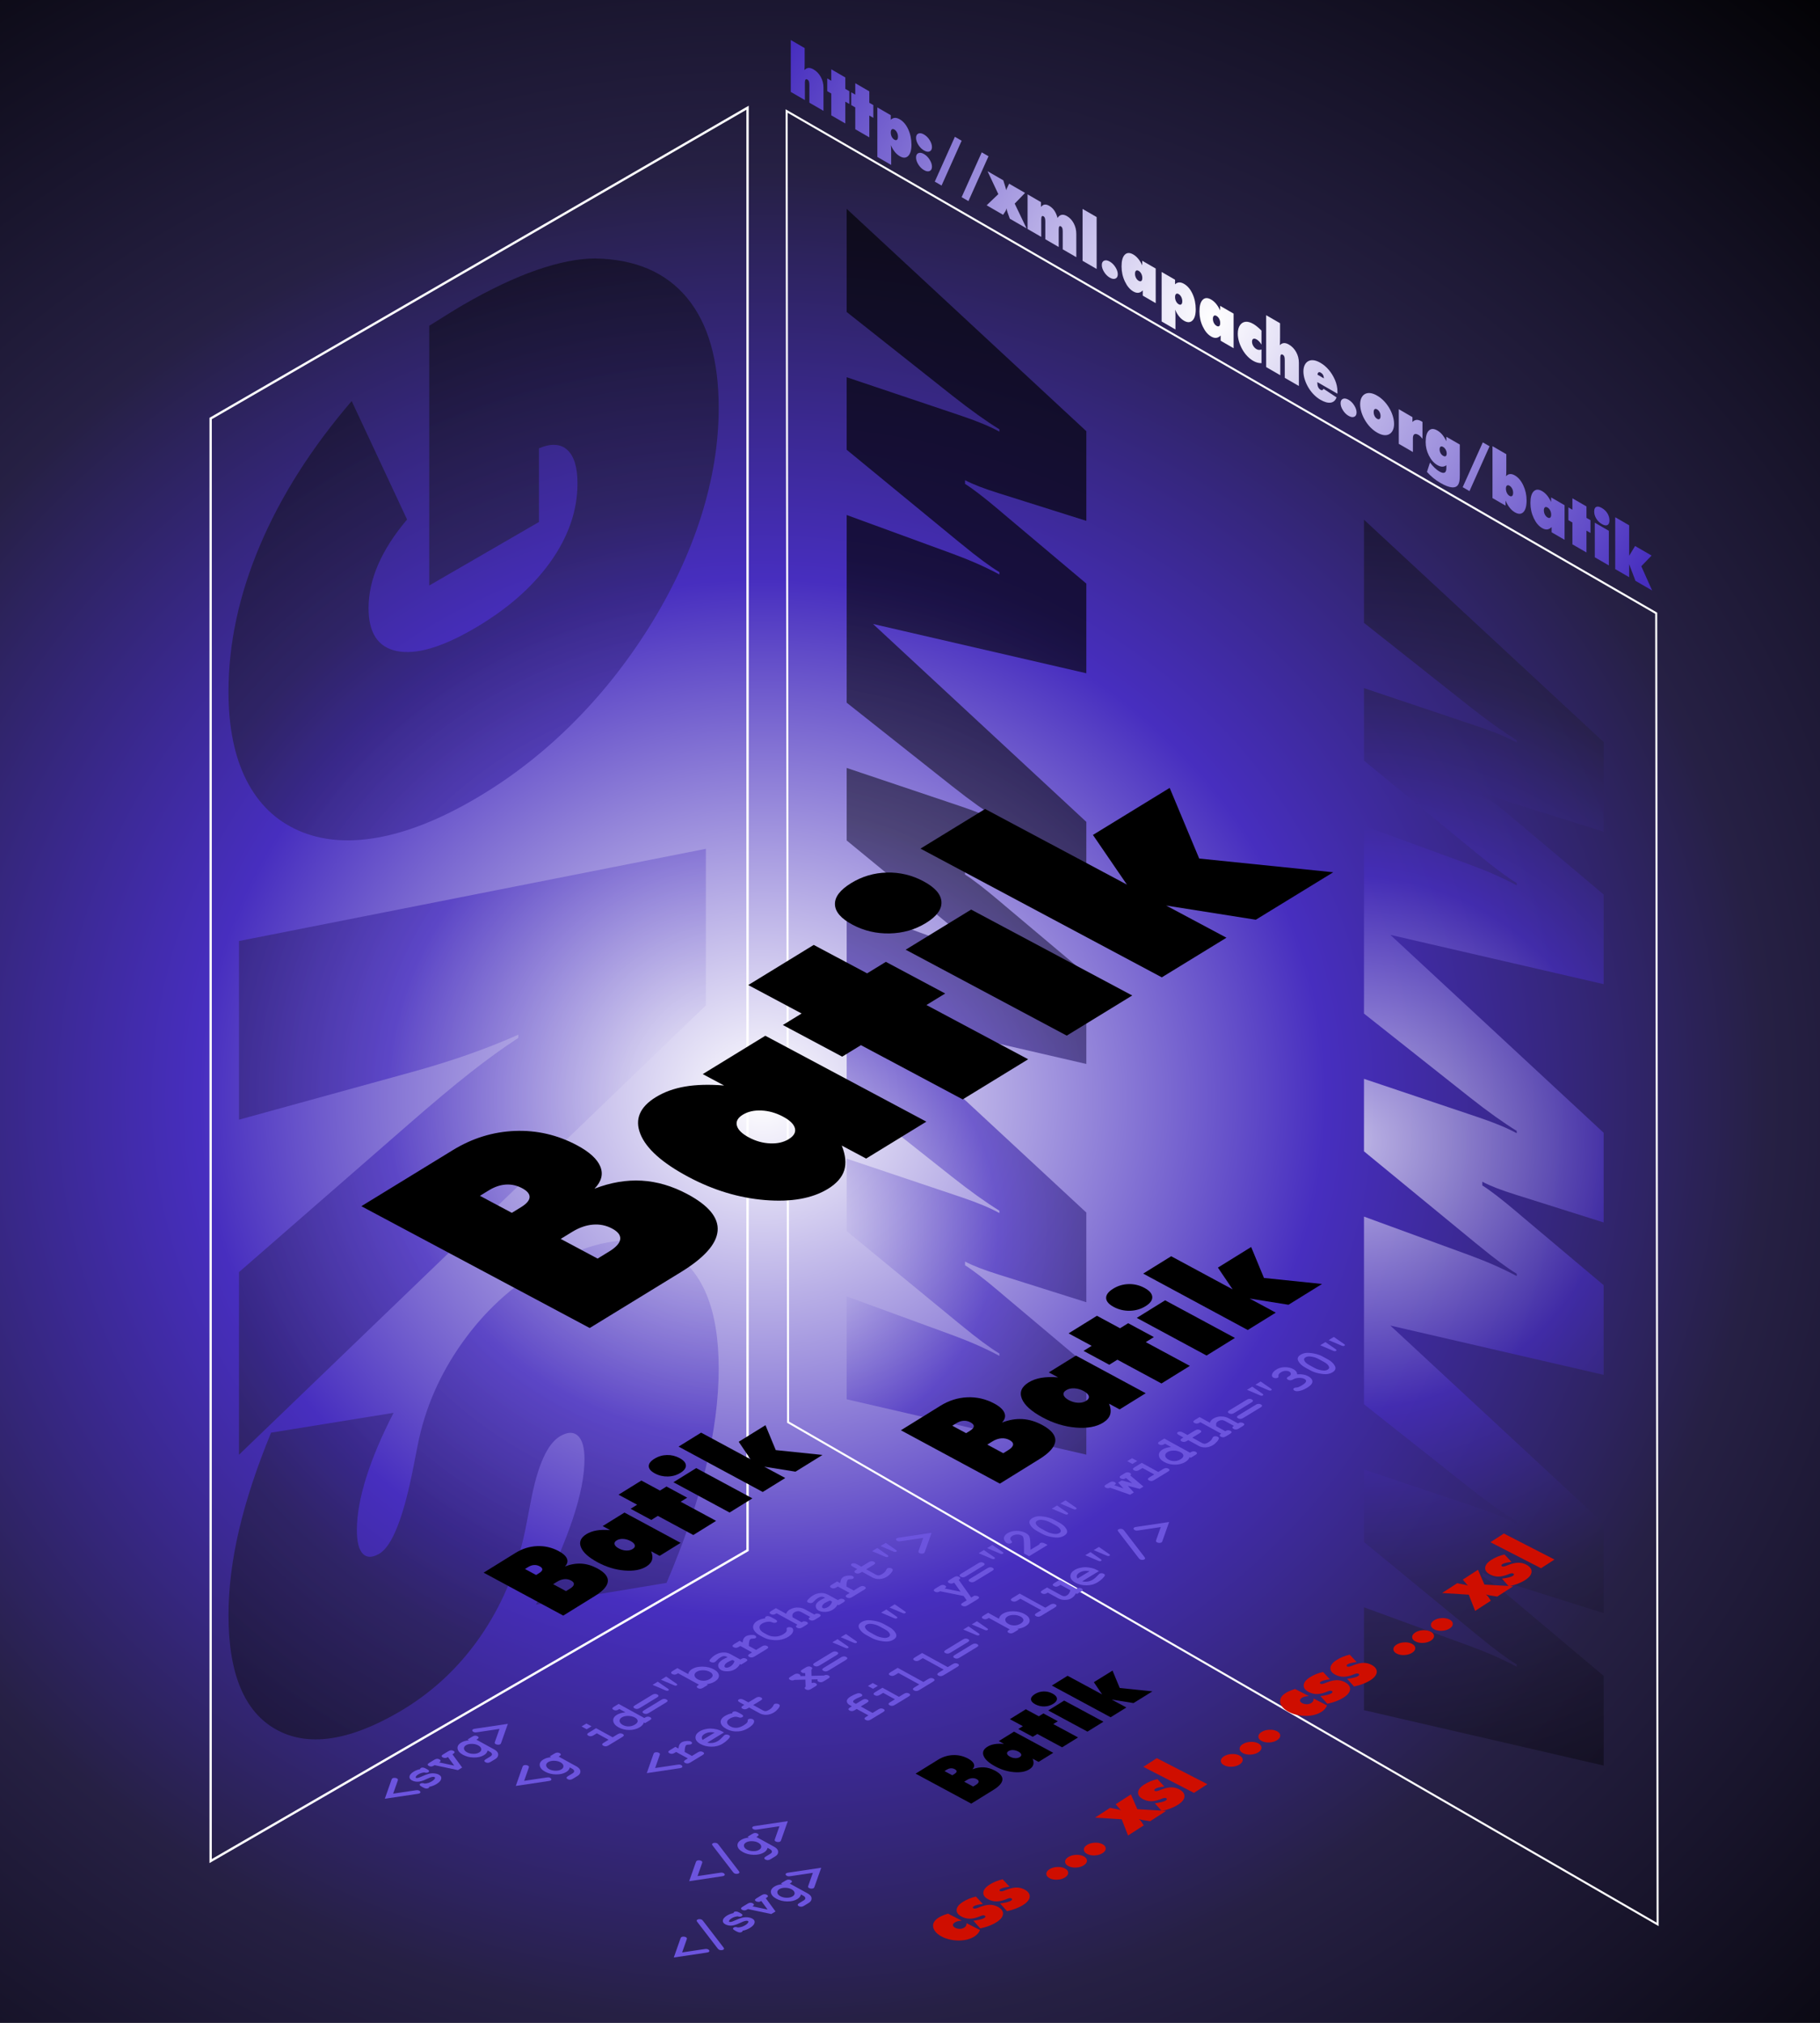 <?xml version="1.0" standalone="no"?>
<!DOCTYPE svg PUBLIC "-//W3C//DTD SVG 20000802//EN"
"http://www.w3.org/TR/2000/CR-SVG-20000802/DTD/svg-20000802.dtd">

<!-- ========================================================================= -->
<!-- Copyright (C) The Apache Software Foundation. All rights reserved.        -->
<!--                                                                           -->
<!-- This software is published under the terms of the Apache Software License -->
<!-- version 1.1, a copy of which has been included with this distribution in  -->
<!-- the LICENSE file.                                                         -->
<!-- ========================================================================= -->

<!-- ========================================================================= -->
<!-- @author vincent.hardy@eng.sun.com                                         -->
<!-- @version $Id$ -->
<!-- ========================================================================= -->
<svg  width="450" height="500" viewBox="0 0 900 1000" xml:space="preserve">
	<rect x="0" y="0" width="900" height="1000" fill="#808080" stroke="none"/>
	<g id="Background" style="fill-rule:nonzero;clip-rule:nonzero;stroke:#000000;stroke-miterlimit:4;">
		<radialGradient id="aigrd1" cx="376.683" cy="541.969" r="814.069" fx="376.683" fy="541.969" gradientTransform="matrix(0.998 0 0 0.919 1.153 44.869)" gradientUnits="userSpaceOnUse">
			<stop  offset="0" style="stop-color:#FFFFFF"/>
			<stop  offset="0.343" style="stop-color:#472EBF"/>
			<stop  offset="0.612" style="stop-color:#262044"/>
			<stop  offset="1" style="stop-color:#000000"/>
		</radialGradient>
		<path style="fill:url(#aigrd1);stroke:none;" d="M900,1000H0V0h900v1000z"/>
	</g>
	<g id="SVG_x002D_WWW_x0020_Layer" style="fill-rule:nonzero;clip-rule:nonzero;stroke:#000000;stroke-miterlimit:4;">
		<radialGradient id="aigrd2" cx="669" cy="564.866" r="384.568" fx="669" fy="564.866" gradientUnits="userSpaceOnUse">
			<stop  offset="0" style="stop-color:#FFFFFF"/>
			<stop  offset="0.343" style="stop-color:#472EBF"/>
			<stop  offset="0.612" style="stop-color:#262044"/>
			<stop  offset="1" style="stop-color:#000000"/>
		</radialGradient>
		<path style="opacity:0.65;fill:url(#aigrd2);stroke:none;" d="M749.703,397.511c1.24,0.401,2.216,0.707,2.915,0.915l40.395,12.747v-44.336L674.499,256.921v50.999l52.212,41.323c4.589,3.624,8.786,6.791,12.591,9.505c3.806,2.72,7.38,5.111,10.726,7.173v1.158
			c-4.639-2.553-10.819-5.13-18.541-7.732c-0.753-0.241-1.29-0.423-1.617-0.55l-55.371-18.614v35.84l55.292,45.42c0.433,0.383,1.001,0.837,1.701,1.37c7.662,6.304,13.839,10.877,18.536,13.721v1.158c-3.346-1.805-6.919-3.55-10.726-5.24
			c-3.805-1.684-8.001-3.371-12.591-5.066l-52.212-19.1v41.781v9.076v41.924l52.212,41.324c4.589,3.622,8.786,6.791,12.591,9.504c3.806,2.721,7.38,5.111,10.726,7.174v1.158c-4.639-2.553-10.819-5.13-18.541-7.733c-0.753-0.24-1.29-0.423-1.617-0.55l-55.371-18.612
			v35.839l55.292,45.422c0.433,0.381,1.001,0.837,1.701,1.367c7.662,6.306,13.839,10.88,18.536,13.723v1.154c-3.346-1.803-6.919-3.549-10.726-5.237c-3.805-1.684-8.001-3.372-12.591-5.065l-52.212-19.099v41.775v9.078v41.922l52.212,41.323
			c4.589,3.622,8.786,6.791,12.591,9.505c3.806,2.718,7.38,5.113,10.726,7.174v1.156c-4.639-2.554-10.819-5.128-18.541-7.732c-0.753-0.24-1.29-0.422-1.617-0.549l-55.371-18.615v35.841l55.292,45.42c0.433,0.384,1.001,0.839,1.701,1.371
			c7.662,6.304,13.839,10.878,18.536,13.72v1.159c-3.346-1.805-6.919-3.551-10.726-5.238c-3.805-1.685-8.001-3.375-12.591-5.067l-52.212-19.101v50.855l118.513,27.38v-44.338l-40.395-34c-0.698-0.595-1.647-1.4-2.835-2.411c-7.283-6.146-12.863-10.438-16.753-12.887
			v-1.832c3.89,2.063,9.444,4.207,16.674,6.457c1.24,0.4,2.216,0.704,2.915,0.915l40.395,12.746v-44.336l-105.479-97.827l105.479,24.366V635.33l-40.395-33.998c-0.698-0.595-1.647-1.402-2.835-2.412c-7.283-6.148-12.863-10.439-16.753-12.886v-1.833
			c3.89,2.06,9.444,4.207,16.674,6.456c1.24,0.4,2.216,0.706,2.915,0.915l40.395,12.747v-44.335L687.53,462.153l105.482,24.367v-44.336l-40.395-33.999c-0.698-0.594-1.647-1.403-2.835-2.412c-7.283-6.148-12.863-10.439-16.753-12.886v-1.833
			c3.89,2.061,9.444,4.207,16.674,6.457z"/>
		<g>
			<radialGradient id="aigrd3" cx="357" cy="543.021" r="484.149" fx="357" fy="543.021" gradientUnits="userSpaceOnUse">
				<stop  offset="0" style="stop-color:#FFFFFF"/>
				<stop  offset="0.343" style="stop-color:#472EBF"/>
				<stop  offset="0.612" style="stop-color:#262044"/>
				<stop  offset="1" style="stop-color:#000000"/>
			</radialGradient>
			<path style="opacity:0.65;fill:url(#aigrd3);stroke:none;" d="M331.134,618.467c-16.178-9.131-37.029-6.313-62.569,8.465c-15.656,9.061-28.994,21.36-40.032,36.904c-11.03,15.537-18.335,32.283-21.906,50.239c-0.415,2.237-1.046,5.439-1.894,9.601
				c-4.943,25.854-10.678,40.66-17.207,44.438c-3.463,2.003-6.178,2.002-8.126-0.026c-1.947-2.018-2.921-5.919-2.921-11.704c0-7.565,1.56-16.268,4.662-26.108c3.104-9.829,7.603-20.441,13.492-31.837l-60.586,9.803c-7.07,17.15-12.346,33.156-15.827,48.015
				c-3.48,14.867-5.23,28.931-5.23,42.199c0,28.851,7.801,47.663,23.394,56.438c15.602,8.77,35.831,5.959,60.694-8.429c16.017-9.268,29.399-21.594,40.15-36.997c10.749-15.404,18.226-32.972,22.438-52.708c0.631-3.312,1.533-7.929,2.687-13.856
				c3.373-18.247,8.262-29.229,14.683-32.943c3.679-2.131,6.601-2.184,8.757-0.169c2.164,2.019,3.237,5.871,3.237,11.557c0,8.118-1.921,17.941-5.763,29.483c-3.841,11.552-9.92,25.68-18.235,42.385l64.581-10.714c8.604-20.145,15.052-39.052,19.345-56.702
				s6.448-34.073,6.448-49.24c0-29.602-8.09-48.961-24.269-58.093z"/>
			<radialGradient id="aigrd4" cx="357" cy="543.022" r="484.147" fx="357" fy="543.022" gradientUnits="userSpaceOnUse">
				<stop  offset="0" style="stop-color:#FFFFFF"/>
				<stop  offset="0.343" style="stop-color:#472EBF"/>
				<stop  offset="0.612" style="stop-color:#262044"/>
				<stop  offset="1" style="stop-color:#000000"/>
			</radialGradient>
			<path style="opacity:0.65;fill:url(#aigrd4);stroke:none;" d="M232.671,530.172c-8.405,6.6-18.713,15.229-30.906,25.865l-83.582,72.848v90.26L349.054,497.04v-77.424l-230.871,45.583v88.322l85.476-23.545c10.101-2.789,19.453-5.697,28.075-8.743
				c8.622-3.036,16.819-6.279,24.593-9.729v1.582c-7.36,4.783-15.241,10.482-23.656,17.086z"/>
			<path style="opacity:0.65;fill:url(#aigrd3);stroke:none;" d="M147.546,410.56c11.155,4.933,24.07,6.128,38.751,3.58c14.682-2.549,30.645-8.812,47.897-18.793c17.153-9.926,33.035-22.062,47.663-36.428c14.628-14.357,27.614-30.566,38.978-48.63
				c11.362-18.163,19.967-36.437,25.811-54.831c5.835-18.389,8.757-36.332,8.757-53.82c0-23.7-5.239-41.845-15.701-54.438c-10.462-12.592-25.586-19.071-45.372-19.427c-8.415,0.024-18.091,1.945-29.039,5.75c-10.94,3.8-23.042,9.537-36.3,17.208
				c-1.786,1.034-3.841,2.277-6.159,3.718c-2.309,1.444-5.835,3.638-10.569,6.586v128.418l54.254-31.394v-36.443c5.988-2.516,10.66-2.255,14.016,0.794c3.354,3.047,5.031,8.566,5.031,16.538c0,13.45-4.5,26.448-13.5,39.004
				c-9.001,12.565-21.672,23.566-37.995,33.012c-15.8,9.142-28.381,12.779-37.76,10.904c-9.37-1.881-14.06-8.967-14.06-21.259c0-7.032,1.578-14.199,4.726-21.48s7.917-14.723,14.32-22.314l-27.388-58.548c-19.931,23.229-35.073,47.058-45.408,71.468
				c-10.335,24.418-15.512,48.482-15.512,72.182c0,17.488,2.949,32.061,8.838,43.711c5.898,11.654,14.465,19.966,25.721,24.933z"/>
		</g>
		<radialGradient id="aigrd6" cx="379" cy="607.021" r="334.772" fx="379" fy="607.021" gradientUnits="userSpaceOnUse">
			<stop  offset="0" style="stop-color:#FFFFFF"/>
			<stop  offset="0.343" style="stop-color:#472EBF"/>
			<stop  offset="0.612" style="stop-color:#262044"/>
			<stop  offset="1" style="stop-color:#000000"/>
		</radialGradient>
		<path style="opacity:0.65;fill:url(#aigrd6);stroke:none;" d="M418.683,154.229l52.211,41.323c4.59,3.624,8.786,6.791,12.59,9.505c3.807,2.72,7.381,5.111,10.726,7.173v1.157c-4.638-2.553-10.819-5.129-18.54-7.732c-0.753-0.24-1.29-0.424-1.617-0.55
			l-55.371-18.614v35.84l55.292,45.42c0.432,0.383,1,0.838,1.701,1.37c7.662,6.304,13.84,10.877,18.535,13.721v1.158c-3.345-1.805-6.919-3.55-10.726-5.241c-3.804-1.683-8-3.371-12.59-5.065l-52.211-19.1v41.781v9.075v41.924l52.211,41.324
			c4.59,3.622,8.786,6.791,12.59,9.504c3.807,2.72,7.381,5.11,10.726,7.174v1.157c-4.638-2.553-10.819-5.13-18.54-7.733c-0.753-0.24-1.29-0.423-1.617-0.549l-55.371-18.613v35.841l55.292,45.419c0.432,0.382,1,0.837,1.701,1.369
			c7.662,6.305,13.84,10.879,18.535,13.722v1.155c-3.345-1.804-6.919-3.549-10.726-5.238c-3.804-1.685-8-3.373-12.59-5.065l-52.211-19.1v41.777v9.079v41.921l52.211,41.324c4.59,3.622,8.786,6.79,12.59,9.504c3.807,2.719,7.381,5.113,10.726,7.173v1.156
			c-4.638-2.551-10.819-5.126-18.54-7.73c-0.753-0.241-1.29-0.425-1.617-0.55l-55.371-18.614v35.84l55.292,45.421c0.432,0.383,1,0.838,1.701,1.369c7.662,6.306,13.84,10.879,18.535,13.722v1.157c-3.345-1.804-6.919-3.55-10.726-5.236
			c-3.804-1.685-8-3.375-12.59-5.068l-52.211-19.102v50.857l118.513,27.378v-44.337l-40.394-34c-0.699-0.595-1.647-1.401-2.836-2.41c-7.283-6.146-12.863-10.438-16.752-12.887v-1.832c3.889,2.061,9.443,4.206,16.674,6.457c1.24,0.399,2.215,0.704,2.915,0.914
			l40.394,12.746v-44.336L431.718,501.61l105.477,24.366V481.64l-40.394-33.999c-0.699-0.594-1.647-1.401-2.836-2.411c-7.283-6.148-12.863-10.44-16.752-12.886v-1.834c3.889,2.061,9.443,4.208,16.674,6.458c1.24,0.399,2.215,0.706,2.915,0.915l40.394,12.747v-44.336
			l-105.482-97.831l105.482,24.367v-44.336l-40.394-33.999c-0.699-0.594-1.647-1.403-2.836-2.412c-7.283-6.148-12.863-10.44-16.752-12.886v-1.833c3.889,2.061,9.443,4.207,16.674,6.457c1.24,0.401,2.215,0.707,2.915,0.915l40.394,12.747v-44.335L418.683,103.231
			v50.999z"/>
		<g>
			<radialGradient id="aigrd7" cx="599.788" cy="157.627" r="723.696" fx="599.788" fy="157.627" gradientUnits="userSpaceOnUse">
				<stop  offset="0" style="stop-color:#FFFFFF"/>
				<stop  offset="0.343" style="stop-color:#472EBF"/>
				<stop  offset="0.612" style="stop-color:#262044"/>
				<stop  offset="1" style="stop-color:#000000"/>
			</radialGradient>
			<path style="fill:url(#aigrd7);stroke:none;" d="M391.036,45.438V19.79l6.87,3.974v7.097c0,0.971-0.009,1.72-0.027,2.25c-0.019,0.53-0.046,1.031-0.083,1.505c0.599-0.633,1.265-0.977,1.995-1.034c0.73-0.057,1.552,0.179,2.466,0.708
				c1.525,0.882,2.732,2.132,3.624,3.749c0.891,1.617,1.336,3.379,1.336,5.284v11.477l-6.98-4.04v-8.633c0-0.86-0.071-1.487-0.216-1.885c-0.143-0.396-0.394-0.699-0.755-0.909c-0.406-0.235-0.716-0.227-0.928,0.025c-0.214,0.252-0.319,0.746-0.319,1.485v8.634
				l-6.981-4.039z"/>
			<path style="fill:url(#aigrd7);stroke:none;" d="M411.062,57.025V46.229l-1.982-1.146v-6.315l1.982,1.147v-5.646l6.952,4.022v5.645l1.98,1.147v6.315l-1.98-1.147v10.795l-6.952-4.021z"/>
			<radialGradient id="aigrd9" cx="599.788" cy="157.627" r="723.696" fx="599.788" fy="157.627" gradientUnits="userSpaceOnUse">
				<stop  offset="0" style="stop-color:#FFFFFF"/>
				<stop  offset="0.343" style="stop-color:#472EBF"/>
				<stop  offset="0.612" style="stop-color:#262044"/>
				<stop  offset="1" style="stop-color:#000000"/>
			</radialGradient>
			<path style="fill:url(#aigrd9);stroke:none;" d="M422.931,63.893V53.097l-1.981-1.147v-6.315l1.981,1.146v-5.645l6.951,4.022v5.645l1.982,1.146v6.316l-1.982-1.147v10.795l-6.951-4.022z"/>
			<path style="fill:url(#aigrd9);stroke:none;" d="M433.852,77.586V53.102l6.64,3.842v2.271c0.61-0.592,1.282-0.904,2.018-0.941c0.735-0.036,1.546,0.203,2.436,0.718c1.728,1,3.122,2.646,4.18,4.938c1.059,2.293,1.588,4.838,1.588,7.635
				c0,2.655-0.543,4.505-1.63,5.551c-1.086,1.045-2.466,1.083-4.139,0.116c-0.908-0.526-1.729-1.245-2.47-2.164c-0.74-0.918-1.392-2.029-1.956-3.335c0.056,0.44,0.097,0.912,0.125,1.418c0.027,0.505,0.042,1.055,0.042,1.649v6.74l-6.834-3.954z M442.274,69.053
				c0.525,0.303,0.954,0.323,1.286,0.058c0.331-0.265,0.498-0.773,0.498-1.523s-0.167-1.451-0.498-2.106c-0.332-0.656-0.761-1.135-1.286-1.439c-0.534-0.309-0.964-0.326-1.292-0.053c-0.327,0.274-0.491,0.786-0.491,1.535c0,0.75,0.164,1.448,0.491,2.095
				c0.328,0.646,0.758,1.124,1.292,1.434z"/>
			<path style="fill:url(#aigrd9);stroke:none;" d="M452.993,68.139c0-1.082,0.38-1.788,1.137-2.117s1.686-0.177,2.784,0.459c1.1,0.637,2.032,1.561,2.797,2.771c0.767,1.211,1.151,2.358,1.151,3.44c0,1.104-0.382,1.824-1.143,2.155
				c-0.761,0.334-1.697,0.178-2.805-0.463c-1.099-0.636-2.027-1.56-2.784-2.771s-1.137-2.37-1.137-3.474z M452.993,77.849c0-1.092,0.38-1.806,1.143-2.142c0.762-0.336,1.688-0.189,2.778,0.442c1.1,0.636,2.032,1.563,2.797,2.784c0.767,1.22,1.151,2.377,1.151,3.468
				c0,1.091-0.382,1.806-1.143,2.142c-0.761,0.337-1.697,0.184-2.805-0.457c-1.099-0.636-2.027-1.559-2.784-2.769c-0.757-1.21-1.137-2.367-1.137-3.469z"/>
			<path style="fill:url(#aigrd9);stroke:none;" d="M462.251,89.786l9.941-22.154l3.34,1.933l-9.925,22.163l-3.356-1.941z"/>
			<path style="fill:url(#aigrd9);stroke:none;" d="M475.534,97.471l9.941-22.154l3.341,1.933l-9.925,22.163l-3.357-1.942z"/>
			<path style="fill:url(#aigrd9);stroke:none;" d="M487.901,101.487l5.772-5.513l-5.329-11.341l7.797,4.512l0.942,3.044c0.12,0.378,0.22,0.724,0.298,1.034c0.08,0.311,0.142,0.6,0.188,0.87c0.056-0.31,0.185-0.666,0.388-1.067c0.055-0.112,0.096-0.197,0.124-0.259
				l0.929-1.96l7.879,4.558l-5.119,5.296l5.856,12.242l-8.27-4.787l-1.138-3.172c-0.11-0.317-0.208-0.642-0.291-0.971c-0.084-0.329-0.157-0.657-0.222-0.981c-0.065,0.327-0.134,0.599-0.208,0.815c-0.073,0.217-0.166,0.408-0.276,0.576l-1.194,1.807l-8.129-4.703z"/>
			<path style="fill:url(#aigrd9);stroke:none;" d="M508.131,113.191v-17.11l6.634,3.839v2.402c0.546-0.695,1.146-1.088,1.803-1.18c0.656-0.091,1.409,0.106,2.259,0.599c1.008,0.583,1.846,1.36,2.517,2.331c0.669,0.971,1.212,2.196,1.628,3.679
				c0.544-0.873,1.212-1.385,2.001-1.538c0.791-0.152,1.673,0.053,2.652,0.62c1.403,0.811,2.523,2.013,3.359,3.604c0.834,1.59,1.252,3.321,1.252,5.193v11.51l-6.715-3.885v-8.598c0-0.871-0.067-1.5-0.202-1.887c-0.134-0.386-0.362-0.672-0.685-0.859
				c-0.37-0.214-0.646-0.191-0.827,0.068c-0.179,0.26-0.269,0.771-0.269,1.531v8.599l-6.626-3.834v-8.598c0-0.849-0.066-1.472-0.2-1.869c-0.135-0.398-0.369-0.692-0.702-0.885c-0.379-0.22-0.66-0.199-0.839,0.06c-0.18,0.26-0.271,0.769-0.271,1.529v8.599
				l-6.773-3.919z"/>
			<path style="fill:url(#aigrd9);stroke:none;" d="M535.343,128.939v-25.648l6.952,4.021v25.649l-6.952-4.022z"/>
			<path style="fill:url(#aigrd9);stroke:none;" d="M544.851,131c0-1.091,0.38-1.805,1.144-2.141c0.765-0.334,1.696-0.185,2.797,0.453c1.101,0.637,2.036,1.566,2.804,2.788c0.767,1.222,1.152,2.379,1.152,3.47s-0.382,1.805-1.146,2.139
				c-0.764,0.336-1.701,0.183-2.811-0.459c-1.111-0.643-2.045-1.572-2.804-2.789c-0.759-1.216-1.138-2.369-1.138-3.461z"/>
			<radialGradient id="aigrd18" cx="599.788" cy="157.627" r="723.696" fx="599.788" fy="157.627" gradientUnits="userSpaceOnUse">
				<stop  offset="0" style="stop-color:#FFFFFF"/>
				<stop  offset="0.343" style="stop-color:#472EBF"/>
				<stop  offset="0.612" style="stop-color:#262044"/>
				<stop  offset="1" style="stop-color:#000000"/>
			</radialGradient>
			<path style="fill:url(#aigrd18);stroke:none;" d="M565.098,146.155v-2.582c-0.694,0.699-1.421,1.09-2.181,1.172c-0.757,0.084-1.597-0.141-2.513-0.67c-1.667-0.965-3.049-2.606-4.145-4.927c-1.098-2.321-1.645-4.808-1.645-7.462c0-2.775,0.533-4.699,1.603-5.772
				c1.07-1.072,2.465-1.111,4.187-0.114c0.89,0.515,1.697,1.21,2.424,2.087c0.727,0.876,1.399,1.97,2.021,3.285V128.9l6.655,3.852v17.11l-6.407-3.708z M561.269,135.339c0,0.726,0.165,1.408,0.496,2.045c0.331,0.637,0.767,1.112,1.308,1.425
				c0.551,0.319,0.987,0.351,1.314,0.1c0.326-0.251,0.489-0.746,0.489-1.483c0-0.75-0.166-1.446-0.497-2.088c-0.331-0.642-0.767-1.12-1.306-1.433c-0.541-0.313-0.977-0.336-1.308-0.071c-0.331,0.266-0.496,0.768-0.496,1.505z"/>
			<path style="fill:url(#aigrd9);stroke:none;" d="M574.435,158.931v-24.484l6.639,3.842v2.271c0.609-0.592,1.283-0.905,2.019-0.941c0.733-0.036,1.545,0.203,2.433,0.716c1.729,1.001,3.123,2.647,4.181,4.939c1.059,2.293,1.588,4.838,1.588,7.635
				c0,2.654-0.544,4.503-1.629,5.55c-1.087,1.045-2.467,1.084-4.141,0.115c-0.907-0.525-1.729-1.245-2.468-2.163c-0.74-0.917-1.393-2.029-1.957-3.334c0.056,0.439,0.098,0.912,0.126,1.417c0.028,0.506,0.042,1.055,0.042,1.649v6.741l-6.833-3.955z M582.856,150.399
				c0.526,0.304,0.954,0.323,1.285,0.057c0.332-0.265,0.498-0.773,0.498-1.523s-0.166-1.451-0.498-2.106c-0.331-0.655-0.759-1.135-1.285-1.439c-0.535-0.31-0.965-0.327-1.293-0.053c-0.327,0.273-0.49,0.785-0.49,1.535c0,0.749,0.163,1.448,0.49,2.095
				c0.328,0.646,0.758,1.124,1.293,1.434z"/>
			<path style="fill:url(#aigrd9);stroke:none;" d="M603.616,168.443v-2.582c-0.695,0.698-1.421,1.089-2.181,1.172c-0.758,0.083-1.597-0.141-2.512-0.67c-1.668-0.966-3.049-2.606-4.145-4.927c-1.099-2.321-1.646-4.807-1.646-7.462c0-2.776,0.534-4.699,1.604-5.772
				c1.07-1.072,2.464-1.111,4.187-0.114c0.889,0.514,1.697,1.21,2.423,2.086c0.727,0.876,1.4,1.971,2.021,3.286v-2.271l6.655,3.851v17.111l-6.406-3.707z M599.788,157.627c0,0.726,0.165,1.408,0.495,2.045c0.331,0.637,0.767,1.112,1.307,1.425
				c0.551,0.319,0.988,0.352,1.315,0.1c0.325-0.25,0.489-0.746,0.489-1.483c0-0.749-0.166-1.445-0.497-2.088c-0.331-0.642-0.767-1.12-1.307-1.433c-0.54-0.313-0.976-0.336-1.307-0.072c-0.331,0.267-0.495,0.768-0.495,1.505z"/>
			<path style="fill:url(#aigrd9);stroke:none;" d="M623.808,170.355c-0.371-0.604-0.75-1.114-1.14-1.533c-0.389-0.419-0.797-0.752-1.224-1c-0.704-0.407-1.265-0.509-1.682-0.306c-0.418,0.204-0.627,0.674-0.627,1.411c0,0.704,0.205,1.397,0.613,2.079
				c0.409,0.681,0.937,1.209,1.586,1.585c0.408,0.236,0.817,0.367,1.231,0.391c0.413,0.024,0.827-0.052,1.244-0.229v6.787c-0.721,0.001-1.418-0.094-2.088-0.283c-0.671-0.19-1.33-0.473-1.978-0.848c-1.065-0.616-2.05-1.398-2.957-2.347
				c-0.907-0.949-1.711-2.039-2.414-3.272c-0.741-1.308-1.305-2.636-1.694-3.979c-0.389-1.343-0.583-2.642-0.583-3.898c0-0.87,0.095-1.66,0.285-2.372c0.188-0.71,0.474-1.325,0.854-1.844c0.72-0.981,1.64-1.521,2.755-1.62s2.366,0.254,3.754,1.057
				c0.61,0.353,1.251,0.8,1.921,1.344c0.671,0.542,1.386,1.193,2.144,1.952v6.925z"/>
			<path style="fill:url(#aigrd9);stroke:none;" d="M626.125,181.467v-25.648l6.87,3.976v7.097c0,0.97-0.01,1.72-0.028,2.25c-0.019,0.529-0.046,1.031-0.083,1.505c0.601-0.632,1.266-0.977,1.994-1.035c0.731-0.056,1.553,0.18,2.466,0.708
				c1.525,0.882,2.733,2.131,3.624,3.748c0.892,1.617,1.337,3.379,1.337,5.285v11.477l-6.98-4.039v-8.634c0-0.86-0.072-1.488-0.214-1.885c-0.143-0.397-0.396-0.701-0.757-0.909c-0.406-0.235-0.715-0.226-0.927,0.025c-0.213,0.251-0.32,0.747-0.32,1.486v8.633
				l-6.98-4.04z"/>
			<path style="fill:url(#aigrd9);stroke:none;" d="M661.357,194.623l-9.913-5.72v0.267c0,0.881,0.133,1.614,0.397,2.195c0.267,0.583,0.668,1.031,1.208,1.343c0.325,0.188,0.609,0.239,0.851,0.149c0.243-0.088,0.433-0.311,0.573-0.666l6.466,4.26
				c-0.564,1.529-1.536,2.396-2.917,2.602c-1.38,0.205-3.069-0.27-5.068-1.426c-1.111-0.644-2.149-1.445-3.118-2.408c-0.968-0.962-1.836-2.051-2.604-3.266c-0.862-1.391-1.524-2.803-1.985-4.238c-0.465-1.436-0.695-2.798-0.695-4.087c0-1.3,0.234-2.402,0.7-3.305
				c0.468-0.902,1.126-1.542,1.978-1.919c0.767-0.338,1.632-0.427,2.594-0.267c0.963,0.16,2.002,0.563,3.123,1.211c1.534,0.888,2.913,2.051,4.134,3.487c1.221,1.438,2.238,3.088,3.053,4.954c0.417,0.955,0.729,1.923,0.936,2.905c0.209,0.983,0.313,1.983,0.313,3.004
				c0,0.264-0.001,0.461-0.007,0.59c-0.004,0.128-0.01,0.24-0.019,0.334z M651.501,185.214l3.167,1.85c-0.027-0.685-0.17-1.261-0.425-1.726c-0.255-0.465-0.635-0.844-1.136-1.134c-0.448-0.26-0.809-0.3-1.084-0.125c-0.273,0.176-0.447,0.555-0.522,1.136z"/>
			<path style="fill:url(#aigrd9);stroke:none;" d="M662.929,199.324c0-1.091,0.38-1.805,1.144-2.14c0.764-0.336,1.695-0.186,2.797,0.452c1.102,0.637,2.036,1.566,2.803,2.788c0.769,1.222,1.154,2.379,1.154,3.47c0,1.092-0.383,1.805-1.147,2.141
				c-0.763,0.335-1.7,0.182-2.81-0.461c-1.111-0.643-2.044-1.572-2.804-2.788c-0.759-1.216-1.137-2.37-1.137-3.461z"/>
			<path style="fill:url(#aigrd9);stroke:none;" d="M689.375,209.565c0,1.288-0.233,2.383-0.695,3.282c-0.462,0.9-1.124,1.548-1.984,1.942c-0.75,0.338-1.607,0.428-2.574,0.271c-0.966-0.157-2.008-0.56-3.128-1.207c-1.119-0.647-2.159-1.448-3.121-2.401
				c-0.961-0.953-1.827-2.043-2.594-3.269c-0.851-1.352-1.51-2.754-1.977-4.209c-0.467-1.454-0.701-2.825-0.701-4.114c0-1.3,0.233-2.402,0.701-3.305c0.467-0.902,1.125-1.543,1.977-1.92c0.768-0.337,1.633-0.426,2.594-0.267c0.961,0.16,2.002,0.563,3.121,1.21
				c1.12,0.647,2.162,1.452,3.128,2.413c0.967,0.961,1.833,2.05,2.602,3.265c0.841,1.347,1.493,2.743,1.956,4.188c0.462,1.446,0.695,2.82,0.695,4.121z M680.995,207.043c0.501,0.291,0.908,0.311,1.222,0.063c0.315-0.247,0.474-0.717,0.474-1.41
				c0-0.705-0.156-1.358-0.467-1.962c-0.31-0.603-0.718-1.052-1.229-1.348c-0.518-0.299-0.932-0.327-1.242-0.083s-0.464,0.719-0.464,1.423c0,0.705,0.154,1.359,0.464,1.962c0.31,0.603,0.724,1.054,1.242,1.354z"/>
			<path style="fill:url(#aigrd9);stroke:none;" d="M691.708,219.417v-17.11l6.759,3.91v2.402c0.6-0.63,1.269-0.977,2.007-1.038c0.739-0.061,1.555,0.167,2.451,0.687c0.138,0.079,0.242,0.142,0.311,0.187c0.07,0.046,0.132,0.089,0.187,0.132v8.298
				c-0.387-0.478-0.743-0.872-1.064-1.179c-0.323-0.309-0.619-0.54-0.887-0.694c-0.884-0.513-1.571-0.623-2.055-0.33c-0.485,0.293-0.727,0.958-0.727,1.994v6.781l-6.981-4.04z"/>
			<path style="fill:url(#aigrd9);stroke:none;" d="M715.233,231.489v-1.49c-0.649,0.475-1.333,0.708-2.056,0.699c-0.722-0.01-1.518-0.266-2.388-0.77c-1.677-0.969-3.061-2.523-4.152-4.661c-1.094-2.138-1.639-4.387-1.639-6.748c0-2.736,0.528-4.623,1.589-5.658
				c1.06-1.037,2.46-1.051,4.201-0.043c0.898,0.52,1.71,1.212,2.437,2.075c0.726,0.865,1.395,1.941,2.007,3.229v-2.203l6.655,3.851v14.643c0,1.506-0.057,2.597-0.167,3.275c-0.111,0.678-0.291,1.251-0.542,1.723c-0.601,1.125-1.648,1.632-3.141,1.521
				c-1.493-0.111-3.399-0.838-5.719-2.181c-1.295-0.749-2.5-1.581-3.614-2.495c-1.115-0.917-2.133-1.905-3.057-2.97l1.497-4.619c0.797,1.042,1.578,1.926,2.341,2.655c0.765,0.728,1.521,1.308,2.271,1.742c1.13,0.653,1.991,0.846,2.585,0.58
				c0.592-0.271,0.889-0.987,0.889-2.155z M711.891,222.15c0,0.663,0.156,1.282,0.474,1.856c0.313,0.574,0.737,1.016,1.266,1.321c0.538,0.311,0.968,0.364,1.289,0.157c0.32-0.207,0.479-0.641,0.479-1.305c0-0.652-0.163-1.276-0.487-1.873
				c-0.325-0.596-0.753-1.049-1.281-1.354c-0.519-0.3-0.939-0.342-1.26-0.124c-0.321,0.217-0.479,0.658-0.479,1.321z"/>
			<path style="fill:url(#aigrd9);stroke:none;" d="M723.31,240.842l9.942-22.154l3.34,1.932l-9.926,22.165l-3.356-1.942z"/>
			<path style="fill:url(#aigrd9);stroke:none;" d="M738.043,220.578l6.833,3.954v7.978c0,0.695-0.011,1.279-0.034,1.75c-0.024,0.472-0.06,0.865-0.104,1.18c0.571-0.65,1.222-1.01,1.951-1.079c0.729-0.069,1.541,0.155,2.435,0.673
				c1.677,0.97,3.062,2.608,4.148,4.912c1.088,2.304,1.632,4.783,1.632,7.438c0,2.786-0.53,4.714-1.589,5.788c-1.063,1.07-2.459,1.104-4.192,0.101c-0.94-0.543-1.795-1.3-2.566-2.268c-0.77-0.969-1.455-2.155-2.055-3.558v2.518l-6.458-3.738v-25.648z
				 M748.248,243.632c0-0.747-0.162-1.44-0.49-2.079c-0.326-0.64-0.757-1.115-1.292-1.424c-0.534-0.31-0.966-0.333-1.294-0.072c-0.326,0.262-0.49,0.765-0.49,1.512c0,0.748,0.164,1.453,0.49,2.114c0.328,0.662,0.76,1.146,1.294,1.457
				c0.525,0.303,0.953,0.315,1.285,0.035c0.332-0.281,0.497-0.794,0.497-1.542z"/>
			<path style="fill:url(#aigrd18);stroke:none;" d="M767.283,263.147v-2.582c-0.694,0.699-1.42,1.088-2.18,1.171c-0.758,0.084-1.598-0.14-2.513-0.669c-1.667-0.966-3.049-2.606-4.145-4.927c-1.097-2.321-1.646-4.807-1.646-7.462c0-2.775,0.536-4.7,1.605-5.772
				c1.069-1.072,2.464-1.111,4.186-0.114c0.889,0.515,1.697,1.21,2.424,2.085c0.728,0.876,1.4,1.971,2.021,3.286v-2.271l6.655,3.851v17.111l-6.407-3.707z M763.455,252.331c0,0.727,0.166,1.409,0.496,2.045c0.331,0.638,0.767,1.113,1.306,1.425
				c0.552,0.319,0.989,0.353,1.315,0.101s0.49-0.747,0.49-1.484c0-0.748-0.167-1.444-0.498-2.086c-0.331-0.643-0.767-1.121-1.308-1.434c-0.539-0.313-0.975-0.336-1.306-0.071c-0.331,0.265-0.496,0.767-0.496,1.505z"/>
			<path style="fill:url(#aigrd9);stroke:none;" d="M777.566,269.097v-10.795l-1.981-1.147v-6.314l1.981,1.146v-5.645l6.952,4.022v5.645l1.982,1.147v6.315l-1.982-1.147v10.795l-6.952-4.022z"/>
			<path style="fill:url(#aigrd9);stroke:none;" d="M795.884,257.234c0,1.227-0.338,2.006-1.014,2.339c-0.676,0.333-1.589,0.167-2.737-0.498c-1.158-0.671-2.079-1.568-2.765-2.695c-0.685-1.125-1.026-2.295-1.026-3.51s0.337-1.978,1.015-2.288
				c0.674-0.311,1.6-0.126,2.776,0.555c1.167,0.675,2.083,1.556,2.75,2.644c0.667,1.087,1,2.239,1,3.453z M788.637,275.502v-17.111l6.951,4.023v17.11l-6.951-4.022z"/>
			<path style="fill:url(#aigrd18);stroke:none;" d="M798.736,281.346v-25.648l6.893,3.988v15.074l2.928-4.842l8.164,4.725l-5.095,5.276l5.361,11.988l-8.239-4.767l-3.12-8.209v6.404l-6.893-3.988z"/>
		</g>
	</g>
	<g id="Flying_x0020_Text" style="fill-rule:nonzero;clip-rule:nonzero;fill:#6C54DE;stroke:#000000;stroke-miterlimit:4;">
		<path style="fill:none;stroke:#FFFFFF;" d="M819.707,951.325l-430-248.26L389,54.891l430,248.261l0.707,648.173z"/>
		<path style="fill:none;stroke:#FFFFFF;stroke-width:1.156;" d="M369.666,53.265v713.131l-265.503,153.63V206.893L369.666,53.265z"/>
		<g id="_x0033_rdBatik" style="fill:#000000;stroke:none;">
			<path d="M278.538,798.678l-39.375-21.227l15.759-9.764c3.365-2.085,6.936-3.201,10.709-3.352c3.775-0.149,7.346,0.685,10.712,2.499c2.149,1.158,3.489,2.397,4.022,3.718c0.531,1.32,0.197,2.602-1.006,3.845c2.79-1.084,5.504-1.55,8.142-1.396
				c2.639,0.156,5.26,0.934,7.861,2.335c3.681,1.986,5.422,4.126,5.225,6.422c-0.198,2.294-2.31,4.689-6.335,7.184l-15.715,9.735z M259.608,775.643l5.502,2.966l1.564-0.969c0.966-0.599,1.465-1.182,1.497-1.751s-0.399-1.095-1.295-1.576
				c-0.895-0.483-1.828-0.691-2.798-0.63c-0.971,0.063-1.94,0.393-2.906,0.99l-1.563,0.97z M273.536,783.15l6.362,3.431l1.993-1.236c1.184-0.733,1.819-1.445,1.902-2.139c0.083-0.692-0.38-1.313-1.396-1.86c-1.033-0.558-2.141-0.784-3.322-0.683
				c-1.18,0.102-2.363,0.52-3.546,1.252l-1.993,1.235z"/>
			<path d="M326.195,769.152l-4.207-2.269c0.665,1.664,0.806,3.107,0.424,4.329c-0.382,1.222-1.316,2.293-2.802,3.214c-2.706,1.677-6.316,2.329-10.83,1.958c-4.516-0.372-8.928-1.72-13.237-4.043c-4.505-2.429-7.263-4.921-8.271-7.475
				c-1.009-2.556-0.117-4.698,2.678-6.43c1.443-0.895,3.124-1.506,5.043-1.839c1.92-0.331,4.159-0.392,6.717-0.178l-3.688-1.988l10.787-6.684l27.769,14.971l-10.384,6.433z M305.994,765.478c1.172,0.632,2.386,0.975,3.644,1.028c1.257,0.056,2.326-0.191,3.205-0.737
				c0.895-0.554,1.254-1.187,1.074-1.898c-0.179-0.711-0.862-1.388-2.053-2.029c-1.206-0.65-2.445-1.005-3.71-1.064c-1.267-0.06-2.341,0.185-3.219,0.73c-0.88,0.544-1.219,1.182-1.022,1.913c0.197,0.73,0.891,1.417,2.082,2.058z"/>
			<path d="M342.84,758.84l-17.539-9.455l-3.236,2.006l-10.23-5.516l3.236-2.006l-9.199-4.96l11.29-6.993l9.198,4.959l3.237-2.005l10.23,5.516l-3.235,2.005l17.538,9.455l-11.29,6.994z"/>
			<path d="M336.07,720.82c1.993,1.075,3.029,2.269,3.109,3.582c0.08,1.311-0.812,2.545-2.673,3.695c-1.876,1.164-3.964,1.771-6.258,1.819c-2.295,0.049-4.428-0.458-6.403-1.521c-1.974-1.064-2.984-2.243-3.028-3.537c-0.043-1.292,0.887-2.53,2.793-3.712
				c1.892-1.171,3.947-1.784,6.167-1.839c2.22-0.056,4.317,0.449,6.292,1.513z M360.781,747.724l-27.769-14.971l11.29-6.994l27.769,14.971l-11.29,6.994z"/>
			<path d="M377.172,737.568l-41.61-22.433l11.146-6.904l24.449,13.181l-5.861-8.66l13.231-8.198l5.089,12.313l23.11,2.392l-13.352,8.271l-15.45-2.468l10.392,5.603l-11.145,6.905z"/>
		</g>
		<g id="SVGCode" style="stroke:none;">
			<path d="M194.431,886.701l10.864-1.622c0.548-0.086,0.961-0.116,1.239-0.092c0.277,0.025,0.546,0.109,0.805,0.253c0.329,0.179,0.511,0.398,0.548,0.654c0.038,0.254-0.078,0.464-0.346,0.628c-0.176,0.107-0.557,0.204-1.144,0.292l-16.097,2.402l3.312-9.426
				c0.129-0.338,0.278-0.559,0.449-0.662c0.274-0.167,0.632-0.248,1.071-0.241c0.439,0.006,0.824,0.1,1.151,0.28c0.261,0.142,0.419,0.293,0.476,0.453c0.058,0.16,0.026,0.397-0.095,0.72l-2.234,6.36z"/>
			<path d="M209.826,876.195c-0.564,0.066-1.085,0.176-1.563,0.326c-0.478,0.154-0.912,0.348-1.302,0.586c-0.776,0.472-1.242,0.931-1.396,1.374c-0.068,0.195-0.027,0.334,0.128,0.419c0.177,0.1,0.488,0.112,0.933,0.038c0.332-0.059,0.918-0.275,1.756-0.653
				c1.546-0.691,2.689-1.135,3.431-1.335c0.974-0.263,1.932-0.354,2.869-0.27c0.94,0.084,1.723,0.297,2.349,0.642c0.852,0.465,1.247,1.052,1.187,1.751c-0.081,1.007-0.847,1.953-2.297,2.837c-0.582,0.354-1.178,0.649-1.789,0.884
				c-0.612,0.236-1.236,0.416-1.875,0.542c0.005,0.117-0.021,0.225-0.076,0.322c-0.055,0.1-0.143,0.185-0.261,0.256c-0.313,0.191-0.688,0.279-1.119,0.257c-0.432-0.021-0.935-0.188-1.51-0.504l-0.802-0.442c-0.574-0.315-0.891-0.596-0.949-0.844
				c-0.058-0.248,0.064-0.464,0.366-0.648c0.243-0.147,0.524-0.228,0.846-0.24c0.322-0.015,0.721,0.058,1.196,0.214c0.615-0.018,1.216-0.115,1.804-0.29c0.587-0.175,1.162-0.433,1.721-0.774c0.919-0.56,1.463-1.089,1.631-1.582c0.071-0.242,0.014-0.414-0.172-0.515
				c-0.309-0.17-0.737-0.205-1.284-0.106c-0.546,0.102-1.43,0.44-2.652,1.023c-1.81,0.87-3.272,1.312-4.387,1.327c-1.108,0.021-2.076-0.198-2.904-0.651c-0.852-0.469-1.256-1.043-1.213-1.722c0.048-0.926,0.738-1.793,2.07-2.604c0.463-0.281,0.96-0.526,1.49-0.729
				c0.529-0.204,1.097-0.368,1.703-0.487c0.014-0.138,0.047-0.254,0.1-0.349c0.054-0.095,0.125-0.172,0.217-0.227c0.274-0.167,0.625-0.239,1.051-0.216c0.427,0.023,0.928,0.191,1.502,0.509l0.583,0.318c0.52,0.285,0.82,0.513,0.902,0.678
				c0.147,0.324,0.041,0.594-0.319,0.813c-0.243,0.148-0.543,0.229-0.904,0.242c-0.36,0.016-0.713-0.044-1.058-0.169z"/>
			<path d="M224.618,872.843l-3.122-4.239c-0.504,0.308-0.888,0.463-1.154,0.467c-0.583,0.006-1.054-0.089-1.41-0.284c-0.357-0.195-0.542-0.417-0.553-0.663c-0.014-0.244,0.232-0.52,0.735-0.826l2.569-1.563c0.504-0.309,0.971-0.465,1.395-0.471
				c0.425-0.006,0.816,0.089,1.172,0.287c0.356,0.193,0.541,0.416,0.554,0.66c0.012,0.246-0.234,0.523-0.74,0.831l-0.335,0.203l4.821,6.546l-2.094,1.275l-11.552-2.449l-0.293,0.178c-0.506,0.311-0.971,0.465-1.396,0.471c-0.425,0.006-0.816-0.089-1.172-0.285
				c-0.357-0.196-0.542-0.416-0.553-0.662c-0.013-0.245,0.233-0.522,0.74-0.829l2.525-1.539c0.504-0.308,0.968-0.463,1.393-0.467c0.424-0.005,0.815,0.09,1.172,0.285c0.356,0.195,0.543,0.458,0.56,0.785c0.008,0.162-0.24,0.399-0.742,0.705l7.479,1.585z"/>
			<path d="M231.928,860.331l-0.721-0.396l2.346-1.428c0.509-0.31,0.976-0.468,1.401-0.473c0.425-0.005,0.814,0.09,1.171,0.285s0.542,0.417,0.554,0.662c0.012,0.245-0.237,0.523-0.745,0.832l-0.335,0.206l8.689,4.772c0.839,0.461,1.422,0.953,1.749,1.477
				c0.328,0.525,0.408,1.099,0.244,1.721c-0.165,0.621-0.633,1.167-1.404,1.637l-2.277,1.387c-0.484,0.296-0.939,0.443-1.366,0.449c-0.428,0.002-0.815-0.091-1.163-0.281c-0.357-0.196-0.542-0.419-0.555-0.666c-0.016-0.245,0.221-0.518,0.706-0.813l2.223-1.352
				c0.615-0.377,0.895-0.774,0.839-1.197c-0.057-0.422-0.388-0.8-0.991-1.131l-1.16-0.637c-0.107,0.456-0.306,0.872-0.598,1.246c-0.293,0.374-0.681,0.709-1.165,1.003c-1.369,0.834-3.055,1.233-5.062,1.2c-2.006-0.032-3.806-0.485-5.398-1.36
				c-1.599-0.879-2.479-1.896-2.639-3.055c-0.161-1.156,0.443-2.151,1.812-2.984c0.51-0.312,1.084-0.558,1.722-0.742c0.638-0.184,1.345-0.307,2.125-0.362z M236.504,862.845c-0.881-0.485-1.919-0.737-3.114-0.76c-1.195-0.021-2.176,0.201-2.945,0.668
				c-0.767,0.468-1.102,1.047-1.002,1.736c0.098,0.688,0.589,1.275,1.469,1.757c0.89,0.488,1.929,0.744,3.121,0.764c1.191,0.02,2.17-0.204,2.938-0.672c0.767-0.467,1.105-1.044,1.009-1.731c-0.095-0.688-0.587-1.276-1.476-1.762z"/>
			<path d="M247.004,854.697l-10.87,1.619c-0.547,0.085-0.96,0.116-1.239,0.093c-0.278-0.027-0.548-0.112-0.806-0.255c-0.328-0.181-0.509-0.396-0.543-0.65c-0.034-0.253,0.086-0.464,0.361-0.631c0.17-0.103,0.544-0.2,1.123-0.293l16.108-2.395l-3.323,9.416
				c-0.121,0.345-0.267,0.567-0.437,0.671c-0.275,0.169-0.632,0.249-1.072,0.241c-0.439-0.006-0.827-0.101-1.164-0.286c-0.259-0.144-0.417-0.293-0.476-0.454c-0.057-0.159-0.025-0.396,0.095-0.721l2.243-6.355z"/>
			<path d="M259.198,880.368l10.864-1.62c0.548-0.085,0.96-0.115,1.238-0.092c0.278,0.026,0.547,0.11,0.806,0.252c0.329,0.18,0.511,0.398,0.549,0.653c0.036,0.257-0.078,0.465-0.347,0.629c-0.176,0.107-0.558,0.205-1.145,0.292l-16.095,2.403l3.311-9.427
				c0.128-0.336,0.279-0.557,0.448-0.663c0.274-0.166,0.633-0.246,1.071-0.239c0.439,0.006,0.824,0.1,1.153,0.279c0.259,0.143,0.417,0.293,0.475,0.452c0.057,0.159,0.025,0.401-0.095,0.72l-2.234,6.36z"/>
			<path d="M272.569,868.685l-0.72-0.396l2.345-1.427c0.509-0.31,0.977-0.467,1.4-0.473c0.425-0.006,0.816,0.09,1.173,0.285c0.356,0.196,0.541,0.418,0.554,0.662c0.012,0.246-0.236,0.523-0.746,0.835l-0.334,0.202l8.688,4.773c0.838,0.461,1.422,0.954,1.749,1.477
				c0.327,0.526,0.408,1.1,0.244,1.721c-0.164,0.621-0.632,1.167-1.405,1.638l-2.276,1.385c-0.484,0.295-0.939,0.446-1.367,0.45c-0.427,0.002-0.813-0.09-1.162-0.28c-0.357-0.195-0.542-0.418-0.557-0.666c-0.014-0.246,0.221-0.517,0.707-0.814l2.223-1.354
				c0.615-0.374,0.896-0.771,0.838-1.194c-0.057-0.423-0.387-0.799-0.99-1.13l-1.16-0.639c-0.108,0.457-0.306,0.873-0.599,1.248c-0.292,0.373-0.68,0.709-1.165,1.004c-1.368,0.832-3.055,1.231-5.062,1.198c-2.006-0.032-3.805-0.486-5.397-1.359
				c-1.6-0.879-2.479-1.898-2.64-3.057c-0.16-1.156,0.443-2.15,1.812-2.983c0.511-0.311,1.085-0.559,1.722-0.742c0.638-0.184,1.346-0.306,2.125-0.363z M277.146,871.199c-0.882-0.484-1.919-0.738-3.115-0.761c-1.194-0.021-2.177,0.201-2.943,0.67
				c-0.768,0.468-1.103,1.045-1.004,1.733c0.099,0.689,0.589,1.276,1.47,1.76c0.888,0.486,1.929,0.743,3.12,0.763s2.169-0.205,2.938-0.673c0.768-0.467,1.104-1.045,1.009-1.729c-0.095-0.688-0.586-1.275-1.475-1.763z"/>
			<path d="M294.761,854.343l8.187,4.495l2.409-1.465c0.509-0.312,0.975-0.468,1.4-0.473c0.424-0.006,0.815,0.09,1.172,0.285c0.356,0.196,0.541,0.416,0.553,0.662c0.012,0.245-0.235,0.523-0.744,0.833l-6.826,4.155c-0.51,0.312-0.978,0.469-1.402,0.473
				c-0.425,0.006-0.816-0.089-1.173-0.285c-0.356-0.195-0.541-0.417-0.553-0.663c-0.012-0.244,0.237-0.522,0.746-0.832l2.408-1.466l-5.805-3.188l-1.612,0.981c-0.51,0.309-0.976,0.467-1.4,0.474c-0.425,0.006-0.816-0.09-1.173-0.287
				c-0.357-0.195-0.542-0.416-0.554-0.663c-0.012-0.243,0.237-0.522,0.745-0.831l3.623-2.205z M289.974,852.027l2.53,1.391l-2.387,1.453l-2.53-1.392l2.387-1.452z"/>
			<path d="M305.91,842.326l12.701,6.976l0.336-0.202c0.509-0.309,0.976-0.467,1.4-0.473c0.425-0.006,0.816,0.09,1.173,0.285c0.356,0.194,0.541,0.417,0.554,0.662c0.012,0.246-0.236,0.523-0.745,0.834l-2.345,1.427l-0.571-0.313
				c-0.147,0.448-0.391,0.869-0.733,1.261c-0.34,0.393-0.779,0.75-1.314,1.077c-1.509,0.921-3.243,1.376-5.197,1.369c-1.955-0.006-3.703-0.433-5.242-1.278c-1.611-0.885-2.501-1.933-2.671-3.147c-0.171-1.215,0.439-2.245,1.832-3.093
				c0.522-0.318,1.13-0.577,1.824-0.78c0.692-0.201,1.474-0.348,2.344-0.438l-2.974-1.634l-0.335,0.205c-0.509,0.309-0.976,0.467-1.4,0.474c-0.424,0.005-0.815-0.092-1.172-0.286c-0.356-0.195-0.541-0.417-0.554-0.663c-0.013-0.245,0.236-0.522,0.745-0.833
				l2.345-1.428z M314.014,849.105c-0.982-0.539-2.104-0.817-3.366-0.838c-1.263-0.021-2.317,0.226-3.159,0.738c-0.837,0.509-1.205,1.129-1.106,1.857c0.099,0.728,0.628,1.355,1.586,1.882c0.874,0.48,1.854,0.716,2.938,0.704c1.083-0.011,2.102-0.305,3.056-0.887
				c0.948-0.577,1.406-1.18,1.375-1.811c-0.03-0.629-0.472-1.178-1.324-1.646z"/>
			<path d="M324.919,839.143l-8.596,5.234c-0.484,0.295-0.94,0.443-1.367,0.447c-0.427,0.006-0.819-0.091-1.174-0.286c-0.349-0.192-0.532-0.411-0.546-0.658c-0.015-0.246,0.22-0.516,0.705-0.811l8.598-5.234c0.484-0.295,0.939-0.445,1.366-0.448
				c0.427-0.004,0.819,0.092,1.175,0.287c0.349,0.192,0.529,0.41,0.544,0.658c0.015,0.246-0.221,0.517-0.705,0.811z M329.409,841.61l-8.597,5.233c-0.484,0.295-0.937,0.444-1.36,0.45c-0.423,0.008-0.813-0.086-1.168-0.282c-0.356-0.197-0.542-0.418-0.558-0.664
				c-0.014-0.247,0.22-0.518,0.704-0.813l8.599-5.234c0.483-0.292,0.939-0.443,1.366-0.447c0.428-0.005,0.818,0.092,1.175,0.286c0.357,0.196,0.54,0.416,0.55,0.659c0.01,0.248-0.226,0.517-0.711,0.812z"/>
			<path d="M322.691,832.917l2.575-1.569l5.079,3.519c0.263,0.181,0.397,0.337,0.406,0.466c0.009,0.131-0.071,0.247-0.241,0.353c-0.178,0.107-0.376,0.161-0.598,0.159c-0.22,0.001-0.491-0.068-0.812-0.206l-6.409-2.721z M326.857,830.379l2.574-1.566l5.081,3.518
				c0.262,0.181,0.398,0.334,0.411,0.463s-0.07,0.246-0.247,0.354c-0.176,0.108-0.375,0.161-0.597,0.16c-0.221,0-0.492-0.069-0.812-0.205l-6.411-2.723z"/>
			<path d="M334.959,824.643l5.355,2.942c0.111-0.506,0.324-0.966,0.641-1.379s0.734-0.777,1.25-1.091c1.393-0.848,3.141-1.252,5.246-1.217c2.105,0.036,3.962,0.496,5.573,1.382c1.539,0.845,2.366,1.832,2.477,2.962c0.112,1.128-0.588,2.151-2.098,3.07
				c-0.536,0.325-1.134,0.595-1.794,0.807c-0.66,0.214-1.381,0.372-2.166,0.48l0.598,0.329l-2.345,1.428c-0.509,0.308-0.977,0.467-1.401,0.472c-0.424,0.008-0.816-0.089-1.171-0.285c-0.357-0.196-0.541-0.416-0.555-0.662c-0.012-0.245,0.236-0.523,0.745-0.835
				l0.334-0.202l-10.32-5.668l-0.335,0.204c-0.509,0.307-0.976,0.466-1.4,0.472c-0.425,0.006-0.816-0.091-1.171-0.285c-0.357-0.195-0.542-0.417-0.556-0.661c-0.012-0.248,0.236-0.524,0.746-0.834l2.345-1.429z M351.083,826.541c-0.982-0.539-2.104-0.819-3.367-0.839
				c-1.261-0.02-2.315,0.228-3.157,0.739c-0.837,0.509-1.205,1.13-1.106,1.856c0.099,0.729,0.627,1.354,1.586,1.881c0.875,0.479,1.853,0.717,2.937,0.707c1.083-0.011,2.103-0.307,3.058-0.888c0.953-0.581,1.413-1.186,1.379-1.813
				c-0.035-0.628-0.478-1.175-1.33-1.644z"/>
			<path d="M366.46,822.934l-0.571-0.313c-0.188,0.481-0.509,0.948-0.962,1.404c-0.453,0.456-0.925,0.836-1.423,1.141c-1.081,0.657-2.295,1.007-3.643,1.047s-2.431-0.163-3.248-0.614c-0.995-0.546-1.487-1.313-1.477-2.307c0.009-0.99,0.772-1.95,2.293-2.873
				c0.608-0.371,1.389-0.756,2.341-1.159l-0.573-0.315c-0.359-0.196-0.783-0.28-1.268-0.246c-0.487,0.033-1.094,0.271-1.822,0.715c-0.596,0.361-1.231,0.912-1.903,1.643c-0.252,0.271-0.478,0.467-0.676,0.588c-0.27,0.163-0.614,0.241-1.03,0.23
				c-0.417-0.012-0.803-0.115-1.159-0.311c-0.202-0.111-0.342-0.229-0.424-0.347c-0.082-0.121-0.109-0.241-0.08-0.363c0.03-0.122,0.169-0.329,0.419-0.623c0.334-0.396,0.713-0.776,1.135-1.144c0.421-0.368,0.842-0.682,1.261-0.938
				c1.254-0.762,2.544-1.177,3.876-1.247s2.551,0.197,3.66,0.81l4.905,2.691l0.334-0.204c0.509-0.31,0.976-0.468,1.4-0.472c0.425-0.006,0.815,0.089,1.172,0.286c0.356,0.194,0.541,0.417,0.553,0.661c0.013,0.245-0.235,0.523-0.744,0.833l-2.346,1.428z
				 M362.196,820.593c-0.99,0.39-1.827,0.793-2.509,1.206c-0.82,0.501-1.291,1.059-1.414,1.675c-0.068,0.388,0.051,0.666,0.357,0.833c0.223,0.123,0.492,0.166,0.807,0.136c0.581-0.061,1.157-0.265,1.728-0.613c0.485-0.293,0.923-0.689,1.314-1.186
				c0.391-0.494,0.634-0.993,0.729-1.495l-1.013-0.556z"/>
			<path d="M365.715,811.148l1.498,0.824c0.126-0.908,0.313-1.578,0.563-2.006s0.585-0.772,1.012-1.032c0.654-0.398,1.578-0.627,2.769-0.687c0.808-0.041,1.413,0.048,1.818,0.271c0.342,0.185,0.53,0.407,0.568,0.659c0.038,0.252-0.085,0.463-0.367,0.635
				c-0.249,0.149-0.66,0.229-1.232,0.232c-0.574,0.004-0.968,0.073-1.184,0.204c-0.282,0.171-0.493,0.542-0.634,1.114c-0.142,0.57-0.214,1.34-0.215,2.309l3.593,1.975l2.868-1.746c0.51-0.313,0.977-0.469,1.4-0.473c0.426-0.008,0.815,0.09,1.172,0.285
				c0.357,0.196,0.542,0.417,0.554,0.661c0.013,0.246-0.236,0.522-0.745,0.835l-6.073,3.697c-0.508,0.309-0.976,0.467-1.4,0.472c-0.425,0.006-0.815-0.089-1.172-0.284c-0.357-0.197-0.542-0.418-0.554-0.663c-0.013-0.247,0.236-0.525,0.746-0.834l1.194-0.728
				l-5.806-3.188l-0.732,0.447c-0.509,0.309-0.977,0.468-1.401,0.474c-0.424,0.004-0.815-0.091-1.171-0.286c-0.357-0.195-0.542-0.419-0.554-0.663c-0.012-0.244,0.236-0.523,0.745-0.834l2.743-1.67z"/>
			<path d="M378.432,800.02c-0.075-0.185-0.086-0.351-0.04-0.495c0.048-0.144,0.158-0.268,0.328-0.372c0.293-0.18,0.656-0.257,1.083-0.24c0.427,0.021,0.928,0.187,1.502,0.503l2.028,1.113c0.575,0.315,0.892,0.599,0.95,0.846c0.059,0.249-0.059,0.46-0.353,0.642
				c-0.268,0.162-0.574,0.245-0.918,0.245c-0.343,0-0.799-0.111-1.37-0.333c-0.375-0.152-0.72-0.236-1.037-0.251c-0.62-0.029-1.277,0.045-1.97,0.222c-0.692,0.178-1.28,0.413-1.766,0.708c-0.603,0.369-1.001,0.79-1.194,1.269c-0.192,0.479-0.133,1.027,0.181,1.647
				c0.313,0.618,0.952,1.194,1.917,1.725l1.553,0.854c1.151,0.63,2.463,0.943,3.938,0.939c1.474-0.007,2.837-0.39,4.088-1.151c0.747-0.455,1.257-0.905,1.534-1.354c0.161-0.259,0.205-0.606,0.133-1.04c-0.039-0.263-0.037-0.452,0.007-0.563
				c0.044-0.113,0.142-0.215,0.292-0.308c0.268-0.162,0.625-0.239,1.069-0.232c0.443,0.008,0.829,0.103,1.154,0.282c0.326,0.177,0.537,0.454,0.636,0.827c0.143,0.541,0.057,1.088-0.262,1.642c-0.426,0.744-1.149,1.427-2.171,2.048
				c-1.191,0.726-2.556,1.22-4.094,1.481c-1.239,0.214-2.633,0.21-4.182-0.012c-1.55-0.223-2.919-0.659-4.107-1.312l-1.621-0.892c-1.243-0.681-2.158-1.469-2.747-2.354c-0.587-0.889-0.741-1.755-0.459-2.602c0.282-0.846,0.907-1.566,1.876-2.153
				c0.583-0.356,1.208-0.644,1.874-0.865c0.667-0.222,1.383-0.376,2.148-0.463z"/>
			<path d="M383.672,794.989l5.086,2.794c0.124-0.415,0.329-0.795,0.614-1.133c0.286-0.339,0.647-0.641,1.085-0.907c0.693-0.422,1.45-0.72,2.271-0.898c0.822-0.177,1.71-0.209,2.667-0.094c0.957,0.11,1.893,0.419,2.808,0.922l4.474,2.456
				c0.508-0.308,0.904-0.467,1.183-0.474c0.569-0.003,1.032,0.092,1.389,0.288c0.357,0.196,0.541,0.416,0.555,0.662c0.012,0.247-0.236,0.523-0.745,0.831l-2.01,1.227c-0.509,0.309-0.977,0.467-1.402,0.472c-0.424,0.007-0.815-0.089-1.172-0.284
				c-0.357-0.197-0.542-0.457-0.56-0.78c-0.008-0.167,0.243-0.406,0.751-0.718l-4.313-2.367c-0.612-0.337-1.16-0.503-1.643-0.494c-0.643,0.004-1.264,0.189-1.867,0.556c-0.445,0.272-0.737,0.567-0.875,0.89c-0.138,0.324-0.158,0.848-0.061,1.577l4.466,2.454
				c0.508-0.313,0.9-0.467,1.175-0.468c0.574-0.011,1.04,0.084,1.397,0.279c0.357,0.196,0.542,0.417,0.554,0.662c0.013,0.247-0.236,0.523-0.745,0.833l-2.009,1.224c-0.51,0.313-0.977,0.468-1.401,0.474c-0.424,0.005-0.816-0.09-1.172-0.286
				c-0.357-0.196-0.541-0.459-0.553-0.785c-0.013-0.163,0.235-0.399,0.743-0.712l-10.318-5.667l-0.335,0.204c-0.51,0.311-0.977,0.468-1.4,0.473c-0.426,0.006-0.816-0.09-1.172-0.286c-0.357-0.195-0.542-0.416-0.554-0.662c-0.013-0.246,0.236-0.522,0.745-0.833
				l2.346-1.428z"/>
			<path d="M414.713,793.561l-0.571-0.313c-0.188,0.479-0.51,0.946-0.961,1.403c-0.453,0.458-0.927,0.838-1.426,1.142c-1.079,0.657-2.294,1.006-3.643,1.047c-1.349,0.039-2.431-0.166-3.249-0.614c-0.993-0.545-1.486-1.314-1.476-2.308
				c0.01-0.99,0.773-1.947,2.293-2.874c0.608-0.37,1.39-0.756,2.342-1.158l-0.574-0.315c-0.359-0.197-0.782-0.28-1.268-0.246c-0.487,0.033-1.095,0.271-1.822,0.715c-0.597,0.362-1.231,0.91-1.903,1.644c-0.253,0.271-0.478,0.467-0.676,0.588
				c-0.27,0.163-0.613,0.241-1.03,0.229c-0.415-0.012-0.802-0.114-1.158-0.311c-0.203-0.109-0.343-0.227-0.425-0.347c-0.082-0.12-0.108-0.244-0.079-0.362c0.028-0.121,0.168-0.33,0.417-0.625c0.336-0.395,0.715-0.774,1.137-1.144c0.42-0.367,0.842-0.681,1.262-0.936
				c1.252-0.763,2.543-1.18,3.876-1.25c1.332-0.069,2.55,0.199,3.659,0.81l4.904,2.692l0.335-0.203c0.509-0.31,0.976-0.468,1.4-0.473c0.425-0.006,0.815,0.09,1.172,0.286c0.355,0.196,0.541,0.416,0.553,0.66c0.013,0.246-0.235,0.523-0.745,0.834l-2.345,1.428z
				 M410.449,791.219c-0.991,0.39-1.827,0.792-2.509,1.208c-0.82,0.5-1.292,1.057-1.414,1.674c-0.068,0.388,0.051,0.666,0.358,0.834c0.222,0.122,0.49,0.167,0.806,0.134c0.582-0.06,1.157-0.264,1.728-0.61c0.486-0.296,0.924-0.69,1.315-1.188
				c0.391-0.495,0.633-0.995,0.729-1.496l-1.012-0.556z"/>
			<path d="M413.968,781.775l1.499,0.824c0.126-0.909,0.313-1.578,0.562-2.006c0.248-0.429,0.585-0.773,1.011-1.031c0.655-0.398,1.578-0.628,2.769-0.688c0.808-0.042,1.412,0.047,1.818,0.27c0.341,0.188,0.531,0.409,0.568,0.658c0.038,0.254-0.085,0.465-0.367,0.636
				c-0.249,0.153-0.661,0.23-1.232,0.234c-0.573,0.005-0.967,0.071-1.184,0.203c-0.281,0.17-0.493,0.541-0.635,1.114c-0.141,0.569-0.212,1.34-0.214,2.31l3.593,1.975l2.87-1.746c0.508-0.312,0.974-0.47,1.399-0.474c0.425-0.006,0.815,0.09,1.172,0.285
				c0.356,0.195,0.542,0.418,0.554,0.662c0.012,0.246-0.236,0.522-0.745,0.834l-6.072,3.694c-0.509,0.312-0.976,0.469-1.4,0.475c-0.425,0.005-0.815-0.089-1.173-0.286c-0.357-0.196-0.542-0.416-0.554-0.662c-0.013-0.244,0.236-0.523,0.745-0.833l1.193-0.728
				l-5.805-3.188l-0.733,0.446c-0.509,0.31-0.975,0.468-1.4,0.473c-0.425,0.006-0.816-0.09-1.172-0.284c-0.357-0.196-0.542-0.417-0.555-0.663c-0.011-0.244,0.237-0.522,0.745-0.832l2.744-1.672z"/>
			<path d="M428.328,775.792l4.783,2.627c0.511,0.28,0.936,0.413,1.275,0.394c0.531-0.025,1.15-0.255,1.857-0.685c1.029-0.629,1.715-1.35,2.063-2.166c0.131-0.313,0.291-0.53,0.48-0.646c0.263-0.158,0.606-0.233,1.033-0.223c0.426,0.009,0.807,0.108,1.141,0.288
				c0.311,0.173,0.474,0.383,0.49,0.637c0.044,0.395-0.253,0.965-0.893,1.71c-0.639,0.744-1.281,1.311-1.929,1.707c-1.251,0.762-2.508,1.157-3.773,1.185c-1.264,0.029-2.361-0.212-3.293-0.723l-5.243-2.881l-0.727,0.445c-0.486,0.293-0.941,0.442-1.369,0.446
				c-0.428,0.006-0.818-0.091-1.175-0.287c-0.348-0.191-0.529-0.41-0.544-0.657c-0.014-0.247,0.221-0.517,0.706-0.813l0.727-0.443l-2.151-1.181c-0.574-0.315-0.891-0.598-0.949-0.845c-0.057-0.246,0.063-0.464,0.364-0.646c0.294-0.179,0.656-0.257,1.088-0.237
				c0.43,0.02,0.932,0.188,1.505,0.503l2.153,1.183l3.722-2.266c0.485-0.294,0.94-0.441,1.367-0.447c0.427-0.006,0.818,0.09,1.175,0.288c0.348,0.19,0.529,0.409,0.544,0.655c0.014,0.249-0.221,0.519-0.705,0.813l-3.723,2.265z"/>
			<path d="M431.258,766.827l2.576-1.568l5.079,3.519c0.262,0.182,0.398,0.337,0.406,0.467c0.009,0.13-0.073,0.246-0.242,0.35c-0.177,0.108-0.376,0.162-0.598,0.16c-0.221,0.001-0.492-0.066-0.812-0.205l-6.41-2.722z M435.424,764.289l2.576-1.566l5.081,3.518
				c0.262,0.182,0.398,0.336,0.411,0.463c0.012,0.13-0.071,0.247-0.248,0.354c-0.176,0.109-0.375,0.163-0.597,0.161c-0.221,0.001-0.491-0.069-0.81-0.206l-6.412-2.723z"/>
			<path d="M456.528,760.248l-10.87,1.617c-0.546,0.086-0.959,0.117-1.239,0.093c-0.278-0.027-0.546-0.111-0.807-0.253c-0.328-0.18-0.509-0.396-0.542-0.65c-0.035-0.255,0.087-0.466,0.361-0.633c0.169-0.102,0.544-0.201,1.124-0.292l16.108-2.396l-3.325,9.419
				c-0.12,0.344-0.266,0.565-0.437,0.67c-0.273,0.168-0.63,0.249-1.071,0.241c-0.438-0.006-0.826-0.103-1.163-0.286c-0.258-0.143-0.418-0.293-0.475-0.452c-0.058-0.161-0.027-0.399,0.093-0.721l2.244-6.356z"/>
			<path d="M323.966,874.037l10.864-1.622c0.547-0.085,0.96-0.115,1.239-0.091c0.276,0.025,0.545,0.109,0.805,0.252c0.328,0.179,0.511,0.399,0.548,0.653c0.038,0.258-0.077,0.465-0.346,0.629c-0.177,0.107-0.558,0.206-1.144,0.292l-16.097,2.403l3.312-9.425
				c0.129-0.34,0.278-0.561,0.448-0.666c0.275-0.165,0.631-0.246,1.071-0.239c0.44,0.007,0.824,0.101,1.153,0.28c0.26,0.143,0.418,0.295,0.476,0.453c0.057,0.161,0.026,0.399-0.096,0.721l-2.233,6.359z"/>
			<path d="M333.979,863.565l1.498,0.821c0.128-0.91,0.314-1.576,0.564-2.007c0.247-0.428,0.584-0.773,1.011-1.031c0.655-0.4,1.578-0.629,2.769-0.687c0.808-0.042,1.413,0.049,1.818,0.27c0.341,0.187,0.53,0.407,0.568,0.658c0.037,0.254-0.085,0.465-0.368,0.637
				c-0.249,0.151-0.658,0.229-1.231,0.232c-0.573,0.004-0.968,0.073-1.184,0.204c-0.282,0.17-0.493,0.542-0.634,1.113c-0.142,0.57-0.214,1.342-0.216,2.312l3.593,1.973l2.869-1.746c0.509-0.31,0.976-0.469,1.4-0.473c0.425-0.006,0.815,0.09,1.173,0.284
				c0.355,0.196,0.541,0.418,0.552,0.662c0.013,0.246-0.235,0.525-0.744,0.833l-6.073,3.699c-0.509,0.308-0.976,0.466-1.401,0.471c-0.424,0.006-0.815-0.088-1.172-0.284c-0.356-0.196-0.542-0.417-0.554-0.662c-0.012-0.247,0.237-0.523,0.746-0.836l1.193-0.725
				l-5.806-3.189l-0.733,0.448c-0.508,0.309-0.976,0.466-1.399,0.471c-0.425,0.007-0.816-0.091-1.172-0.285c-0.357-0.195-0.541-0.416-0.554-0.662c-0.013-0.246,0.236-0.524,0.746-0.835l2.742-1.666z"/>
			<path d="M358.027,856.449l-8.271,5.036c0.826,0.211,1.696,0.26,2.607,0.141c0.912-0.118,1.822-0.452,2.733-1.007c0.747-0.454,1.551-1.162,2.413-2.12c0.357-0.396,0.634-0.653,0.831-0.774c0.268-0.161,0.605-0.239,1.014-0.227c0.406,0.012,0.781,0.11,1.121,0.297
				c0.309,0.17,0.474,0.374,0.495,0.612c0.024,0.316-0.342,0.854-1.098,1.613c-0.758,0.761-1.603,1.427-2.539,1.996c-1.611,0.981-3.438,1.47-5.479,1.465c-2.042-0.002-3.847-0.435-5.418-1.299c-1.672-0.917-2.51-1.982-2.514-3.195
				c-0.006-1.21,0.673-2.232,2.035-3.061c0.819-0.497,1.741-0.861,2.765-1.091c1.026-0.229,1.902-0.336,2.631-0.322c1.044,0.027,2.143,0.18,3.294,0.456c0.799,0.195,1.586,0.507,2.359,0.933l1.021,0.547z M353.426,856.492c-0.99-0.186-1.903-0.219-2.739-0.1
				c-0.837,0.118-1.6,0.387-2.289,0.805c-0.684,0.417-1.106,0.87-1.269,1.358c-0.162,0.489-0.059,1.018,0.309,1.585l5.988-3.648z"/>
			<path d="M362.107,846.956c-0.038-0.3,0.07-0.529,0.326-0.685c0.289-0.177,0.649-0.254,1.08-0.235c0.43,0.021,0.929,0.187,1.492,0.496l1.532,0.841c0.573,0.316,0.885,0.595,0.939,0.841c0.052,0.245-0.072,0.459-0.374,0.644c-0.276,0.168-0.6,0.259-0.974,0.273
				c-0.277,0.007-0.668-0.08-1.172-0.268c-0.505-0.187-1.006-0.242-1.504-0.166c-0.912,0.113-1.782,0.422-2.607,0.925c-0.951,0.578-1.384,1.225-1.302,1.934c0.083,0.708,0.626,1.341,1.63,1.893c0.927,0.507,1.933,0.741,3.021,0.702
				c1.088-0.041,2.271-0.451,3.55-1.229c0.838-0.512,1.422-0.982,1.75-1.419c0.191-0.259,0.276-0.559,0.26-0.894c-0.018-0.336,0.087-0.573,0.315-0.712c0.274-0.167,0.631-0.243,1.07-0.233c0.438,0.011,0.822,0.105,1.148,0.285c0.527,0.29,0.724,0.751,0.587,1.38
				c-0.198,0.938-1.167,1.938-2.909,2.999c-1.565,0.951-3.166,1.481-4.802,1.593c-2.207,0.151-4.202-0.261-5.989-1.243c-1.693-0.931-2.616-1.991-2.769-3.183c-0.153-1.192,0.541-2.257,2.08-3.193c0.557-0.34,1.137-0.62,1.74-0.844
				c0.601-0.224,1.229-0.39,1.883-0.502z"/>
			<path d="M372.465,842.893l4.781,2.628c0.513,0.28,0.938,0.41,1.278,0.394c0.531-0.027,1.149-0.256,1.857-0.687c1.028-0.626,1.716-1.347,2.063-2.164c0.13-0.315,0.29-0.532,0.479-0.649c0.262-0.158,0.606-0.23,1.033-0.222c0.426,0.011,0.807,0.108,1.14,0.291
				c0.312,0.172,0.475,0.383,0.491,0.634c0.043,0.395-0.254,0.966-0.893,1.711c-0.638,0.743-1.282,1.312-1.93,1.706c-1.25,0.762-2.509,1.156-3.773,1.188c-1.264,0.025-2.361-0.215-3.292-0.727l-5.245-2.88l-0.727,0.443c-0.485,0.297-0.94,0.445-1.367,0.449
				c-0.427,0.006-0.819-0.092-1.176-0.286c-0.348-0.193-0.529-0.411-0.544-0.658c-0.015-0.246,0.221-0.518,0.706-0.812l0.728-0.443l-2.153-1.182c-0.574-0.315-0.89-0.598-0.947-0.846c-0.058-0.246,0.063-0.463,0.364-0.645c0.294-0.182,0.657-0.26,1.087-0.236
				c0.431,0.019,0.933,0.188,1.507,0.501l2.153,1.184l3.72-2.266c0.485-0.294,0.94-0.446,1.368-0.449c0.427-0.005,0.82,0.091,1.175,0.287c0.349,0.191,0.53,0.411,0.544,0.656c0.014,0.248-0.221,0.519-0.705,0.813l-3.722,2.266z"/>
			<path d="M401.287,828.459l6.186-0.152c0.383-0.208,0.775-0.305,1.176-0.294c0.401,0.012,0.769,0.111,1.101,0.292c0.35,0.191,0.529,0.41,0.545,0.659c0.013,0.247-0.222,0.517-0.707,0.812l-2.29,1.394c-0.486,0.295-0.941,0.446-1.369,0.451
				c-0.427,0.002-0.822-0.094-1.187-0.295c-0.279-0.152-0.45-0.332-0.515-0.54c-0.064-0.208-0.008-0.411,0.173-0.609l-3.073,0.078l0.04,1.77c0.4-0.137,0.764-0.192,1.09-0.167c0.328,0.023,0.643,0.12,0.945,0.284c0.364,0.2,0.555,0.423,0.572,0.668
				c0.018,0.245-0.214,0.514-0.698,0.809l-2.264,1.378c-0.484,0.294-0.938,0.442-1.366,0.448c-0.428,0.005-0.818-0.094-1.175-0.288c-0.324-0.178-0.505-0.384-0.543-0.616c-0.037-0.233,0.116-0.468,0.459-0.704l-0.112-3.506l-5.392,0.132
				c-0.366,0.188-0.747,0.275-1.141,0.26c-0.396-0.014-0.756-0.11-1.082-0.291c-0.348-0.19-0.529-0.41-0.543-0.658c-0.015-0.247,0.222-0.519,0.708-0.814l1.889-1.149c0.485-0.295,0.943-0.443,1.371-0.449c0.431-0.003,0.817,0.092,1.161,0.278
				c0.459,0.254,0.648,0.572,0.563,0.959l2.409-0.061l-0.046-1.435c-0.655,0.05-1.181-0.033-1.575-0.248c-0.37-0.205-0.562-0.429-0.577-0.675c-0.015-0.246,0.221-0.516,0.704-0.81l1.86-1.133c0.483-0.293,0.938-0.442,1.364-0.447
				c0.426-0.005,0.819,0.092,1.174,0.288c0.317,0.175,0.495,0.378,0.533,0.611c0.039,0.232-0.108,0.464-0.437,0.703l0.068,3.068z"/>
			<path d="M413.813,818.126l-8.597,5.232c-0.484,0.297-0.939,0.445-1.366,0.449c-0.428,0.004-0.818-0.093-1.175-0.29c-0.348-0.188-0.53-0.408-0.546-0.653c-0.014-0.249,0.222-0.519,0.705-0.814l8.598-5.232c0.484-0.295,0.939-0.443,1.366-0.448
				c0.427-0.006,0.819,0.091,1.175,0.288c0.349,0.191,0.53,0.408,0.544,0.656s-0.22,0.518-0.705,0.813z M418.302,820.593l-8.596,5.231c-0.484,0.294-0.938,0.446-1.361,0.452c-0.423,0.007-0.811-0.088-1.168-0.285c-0.356-0.195-0.543-0.416-0.557-0.662
				c-0.016-0.246,0.22-0.519,0.704-0.812l8.598-5.232c0.483-0.297,0.938-0.447,1.366-0.451c0.428-0.003,0.819,0.093,1.175,0.289c0.357,0.194,0.541,0.415,0.551,0.659c0.01,0.245-0.226,0.515-0.711,0.811z"/>
			<path d="M411.583,811.897l2.576-1.567l5.08,3.518c0.262,0.182,0.398,0.337,0.406,0.468c0.01,0.129-0.072,0.246-0.242,0.348c-0.176,0.11-0.375,0.163-0.598,0.163c-0.221,0-0.491-0.071-0.81-0.208l-6.412-2.721z M415.751,809.36l2.576-1.568l5.078,3.52
				c0.263,0.182,0.399,0.337,0.411,0.464c0.013,0.128-0.07,0.246-0.246,0.353c-0.177,0.107-0.376,0.162-0.598,0.162c-0.221-0.001-0.491-0.07-0.811-0.209l-6.411-2.721z"/>
			<path d="M437.018,802.83l2.616,1.437c1.55,0.852,2.655,1.898,3.317,3.139c0.661,1.24,0.286,2.289-1.124,3.147c-0.813,0.495-1.711,0.798-2.695,0.906c-0.982,0.108-2.292,0.005-3.931-0.313c-1.637-0.319-3.09-0.828-4.361-1.525l-2.617-1.438
				c-1.542-0.846-2.647-1.891-3.316-3.131c-0.668-1.24-0.297-2.288,1.114-3.148c0.806-0.491,1.699-0.791,2.678-0.902c0.979-0.111,2.291-0.011,3.936,0.304c1.643,0.315,3.105,0.824,4.383,1.525z M435.006,804.053c-1.295-0.71-2.733-1.146-4.316-1.306
				c-0.884-0.081-1.642,0.071-2.275,0.457c-0.612,0.372-0.818,0.84-0.619,1.398c0.306,0.848,1.119,1.633,2.437,2.356l2.617,1.438c1.303,0.714,2.745,1.148,4.325,1.3c0.877,0.084,1.635-0.066,2.275-0.455c0.606-0.37,0.81-0.837,0.608-1.394
				c-0.305-0.849-1.117-1.634-2.436-2.358l-2.617-1.438z"/>
			<path d="M435.71,797.211l2.576-1.567l5.078,3.518c0.262,0.182,0.397,0.338,0.407,0.467c0.009,0.131-0.072,0.247-0.242,0.351c-0.177,0.107-0.376,0.161-0.598,0.161s-0.491-0.069-0.812-0.207l-6.41-2.722z M439.877,794.676l2.576-1.568l5.079,3.518
				c0.262,0.182,0.399,0.336,0.41,0.464c0.014,0.127-0.069,0.247-0.246,0.353c-0.177,0.107-0.375,0.161-0.598,0.162c-0.221-0.001-0.492-0.07-0.811-0.208l-6.411-2.72z"/>
			<path d="M476.519,788.988l-11.656-2.343c-0.508,0.311-0.974,0.466-1.398,0.473c-0.426,0.006-0.815-0.09-1.173-0.287c-0.356-0.194-0.541-0.414-0.554-0.66c-0.013-0.246,0.235-0.523,0.743-0.833l2.254-1.371c0.501-0.306,0.965-0.461,1.39-0.466
				c0.424-0.006,0.815,0.089,1.171,0.286c0.356,0.194,0.541,0.416,0.554,0.66c0.012,0.248-0.232,0.522-0.734,0.827l7.895,1.585l-3.161-4.467c-0.504,0.308-0.968,0.463-1.393,0.469c-0.424,0.005-0.814-0.089-1.171-0.287c-0.356-0.195-0.541-0.416-0.554-0.661
				c-0.012-0.245,0.233-0.522,0.737-0.828l2.25-1.371c0.507-0.309,0.974-0.466,1.397-0.47c0.426-0.005,0.816,0.089,1.173,0.285c0.356,0.195,0.541,0.418,0.555,0.661c0.011,0.246-0.236,0.523-0.744,0.832l6.181,8.734c0.501-0.305,1.008-0.612,1.52-0.925
				c0.848-0.011,1.451,0.083,1.809,0.28c0.355,0.193,0.541,0.412,0.553,0.662c0.013,0.243-0.236,0.521-0.746,0.832l-5.015,3.053c-0.501,0.305-0.965,0.459-1.389,0.465c-0.425,0.006-0.815-0.09-1.172-0.286c-0.356-0.194-0.541-0.416-0.553-0.661
				c-0.013-0.246,0.232-0.522,0.733-0.826l2.01-1.226l-1.513-2.137z"/>
			<path d="M486.191,774.065l-8.597,5.235c-0.485,0.295-0.94,0.443-1.367,0.448c-0.427,0.003-0.818-0.092-1.174-0.289c-0.348-0.189-0.531-0.411-0.544-0.657c-0.016-0.245,0.219-0.518,0.704-0.813l8.597-5.232c0.484-0.295,0.939-0.444,1.366-0.45
				c0.427-0.002,0.818,0.094,1.175,0.288c0.349,0.193,0.529,0.411,0.544,0.659c0.014,0.245-0.221,0.516-0.705,0.811z M490.681,776.531l-8.597,5.233c-0.483,0.296-0.938,0.446-1.36,0.453c-0.423,0.008-0.811-0.088-1.168-0.285c-0.357-0.195-0.542-0.416-0.558-0.662
				c-0.015-0.249,0.22-0.519,0.705-0.813l8.597-5.234c0.484-0.295,0.94-0.443,1.366-0.448c0.428-0.004,0.819,0.091,1.176,0.288c0.356,0.196,0.54,0.415,0.549,0.661c0.011,0.243-0.226,0.515-0.71,0.807z"/>
			<path d="M483.962,767.839l2.575-1.567l5.079,3.516c0.263,0.183,0.397,0.339,0.406,0.467c0.009,0.133-0.072,0.248-0.242,0.351c-0.176,0.107-0.376,0.162-0.597,0.162c-0.222,0-0.491-0.069-0.811-0.208l-6.411-2.72z M488.129,765.302l2.575-1.567l5.079,3.517
				c0.263,0.183,0.4,0.338,0.412,0.464c0.012,0.128-0.071,0.246-0.247,0.354c-0.177,0.107-0.375,0.161-0.598,0.16c-0.22,0.001-0.49-0.069-0.811-0.207l-6.41-2.721z"/>
			<path d="M509.583,766.147l4.376-2.664c0.012-0.275,0.125-0.479,0.343-0.611c0.309-0.19,0.673-0.273,1.094-0.248c0.419,0.021,0.92,0.19,1.498,0.51l1.142,0.625l-9.149,5.57l-2.531-1.391c0.075-4.146-0.018-6.726-0.283-7.741c-0.14-0.515-0.442-0.901-0.908-1.157
				c-0.581-0.319-1.307-0.469-2.18-0.455c-0.873,0.015-1.664,0.239-2.374,0.671c-0.718,0.438-1.066,0.936-1.045,1.499c0.015,0.294,0.209,0.632,0.579,1.01c0.235,0.234,0.341,0.438,0.319,0.613c-0.021,0.175-0.15,0.333-0.386,0.478
				c-0.277,0.168-0.63,0.247-1.063,0.242c-0.432-0.005-0.804-0.093-1.114-0.264c-0.465-0.255-0.865-0.684-1.2-1.289c-0.335-0.604-0.366-1.231-0.087-1.887c0.277-0.652,0.824-1.229,1.64-1.726c1.269-0.771,2.762-1.152,4.483-1.146
				c1.722,0.008,3.229,0.365,4.523,1.079c0.659,0.36,1.154,0.768,1.484,1.216c0.331,0.449,0.552,1.215,0.666,2.295c0.093,0.852,0.151,2.44,0.174,4.771z"/>
			<path d="M521.458,751.428l2.618,1.438c1.55,0.851,2.655,1.898,3.315,3.137c0.661,1.24,0.286,2.289-1.124,3.147c-0.813,0.496-1.711,0.796-2.694,0.906c-0.983,0.111-2.293,0.007-3.931-0.313c-1.636-0.32-3.091-0.826-4.362-1.524l-2.616-1.438
				c-1.543-0.847-2.647-1.892-3.317-3.132c-0.667-1.24-0.297-2.29,1.113-3.148c0.807-0.492,1.699-0.792,2.679-0.904c0.979-0.11,2.29-0.009,3.936,0.305c1.643,0.316,3.105,0.825,4.383,1.526z M519.448,752.65c-1.295-0.71-2.733-1.147-4.316-1.305
				c-0.885-0.082-1.643,0.069-2.276,0.455c-0.612,0.373-0.818,0.839-0.618,1.4c0.304,0.847,1.117,1.631,2.436,2.355l2.617,1.438c1.302,0.717,2.744,1.15,4.325,1.3c0.877,0.086,1.636-0.065,2.275-0.455c0.607-0.369,0.81-0.834,0.609-1.395
				c-0.305-0.848-1.117-1.631-2.436-2.356l-2.616-1.438z"/>
			<path d="M520.151,745.81l2.576-1.568l5.078,3.518c0.263,0.182,0.398,0.339,0.408,0.468c0.008,0.129-0.072,0.245-0.242,0.35c-0.177,0.107-0.376,0.16-0.598,0.16c-0.221,0-0.491-0.068-0.81-0.206l-6.411-2.721z M524.318,743.271l2.576-1.567l5.079,3.519
				c0.263,0.18,0.398,0.337,0.412,0.465c0.013,0.126-0.07,0.245-0.247,0.352c-0.177,0.108-0.376,0.16-0.597,0.16s-0.492-0.068-0.811-0.205l-6.411-2.723z"/>
			<path d="M557.705,734.51l2.983,3.286l-1.865,1.136l-9.875-3.471c-0.256,0.156-0.597,0.237-1.021,0.244c-0.426,0.004-0.816-0.092-1.172-0.288c-0.357-0.195-0.542-0.417-0.554-0.661c-0.012-0.247,0.11-0.448,0.366-0.605l2.052-1.247
				c0.538-0.327,1.021-0.495,1.445-0.5c0.424-0.005,0.815,0.091,1.172,0.285c0.357,0.196,0.542,0.436,0.557,0.716c0.011,0.211-0.254,0.479-0.793,0.808l4.552,1.609l-2.628-2.895l1.766-1.074l5.152,1.356l-2.994-2.556c-0.538,0.328-0.949,0.493-1.229,0.498
				c-0.569,0.007-1.032-0.09-1.389-0.284c-0.356-0.196-0.541-0.417-0.554-0.664c-0.012-0.244,0.25-0.531,0.79-0.859l2.067-1.257c0.259-0.158,0.603-0.241,1.027-0.245c0.425-0.007,0.815,0.088,1.172,0.283c0.356,0.196,0.541,0.418,0.553,0.663
				c0.014,0.246-0.11,0.447-0.37,0.606l6.526,5.507l-1.862,1.133l-5.874-1.524z"/>
			<path d="M564.6,723.175l8.187,4.497l2.408-1.467c0.51-0.309,0.977-0.466,1.401-0.472c0.425-0.007,0.816,0.09,1.172,0.285c0.356,0.196,0.541,0.416,0.554,0.662c0.012,0.247-0.237,0.523-0.745,0.833l-6.826,4.155c-0.509,0.311-0.977,0.468-1.401,0.474
				c-0.425,0.005-0.815-0.091-1.172-0.285c-0.358-0.197-0.542-0.418-0.554-0.662c-0.013-0.247,0.236-0.523,0.746-0.833l2.408-1.467l-5.806-3.189l-1.612,0.98c-0.51,0.313-0.977,0.469-1.401,0.474c-0.424,0.005-0.815-0.088-1.172-0.285
				c-0.357-0.194-0.542-0.418-0.554-0.661c-0.012-0.245,0.235-0.524,0.745-0.835l3.622-2.204z M559.813,720.861l2.53,1.389l-2.387,1.454l-2.53-1.39l2.387-1.453z"/>
			<path d="M575.75,711.159l12.701,6.977l0.335-0.204c0.509-0.309,0.976-0.467,1.401-0.472c0.425-0.006,0.814,0.09,1.172,0.284c0.356,0.197,0.541,0.419,0.553,0.663c0.014,0.245-0.235,0.522-0.745,0.834l-2.345,1.426l-0.571-0.314
				c-0.147,0.452-0.391,0.871-0.732,1.263c-0.341,0.394-0.779,0.753-1.315,1.077c-1.51,0.919-3.242,1.377-5.197,1.369c-1.955-0.007-3.703-0.434-5.242-1.278c-1.61-0.885-2.5-1.934-2.669-3.148c-0.172-1.213,0.439-2.243,1.832-3.092
				c0.522-0.317,1.13-0.578,1.823-0.779c0.694-0.202,1.476-0.349,2.344-0.438l-2.974-1.634l-0.335,0.203c-0.509,0.311-0.976,0.468-1.4,0.472c-0.425,0.007-0.815-0.089-1.171-0.285c-0.357-0.195-0.542-0.416-0.555-0.663c-0.013-0.243,0.237-0.522,0.746-0.832
				l2.345-1.428z M583.854,717.94c-0.982-0.541-2.104-0.82-3.366-0.841c-1.263-0.02-2.316,0.229-3.159,0.74c-0.836,0.511-1.204,1.129-1.105,1.855c0.099,0.729,0.628,1.356,1.586,1.884c0.874,0.48,1.854,0.715,2.938,0.706c1.083-0.012,2.102-0.306,3.057-0.888
				c0.947-0.578,1.405-1.182,1.374-1.811c-0.031-0.631-0.472-1.18-1.324-1.646z"/>
			<path d="M589.6,710.715l4.782,2.627c0.511,0.281,0.937,0.413,1.276,0.393c0.531-0.024,1.15-0.254,1.856-0.686c1.03-0.624,1.717-1.346,2.063-2.165c0.131-0.315,0.29-0.53,0.479-0.646c0.264-0.16,0.607-0.233,1.034-0.225c0.426,0.012,0.807,0.109,1.14,0.293
				c0.311,0.17,0.475,0.383,0.491,0.632c0.044,0.396-0.254,0.967-0.893,1.709c-0.638,0.745-1.282,1.315-1.929,1.708c-1.251,0.762-2.509,1.156-3.773,1.188c-1.265,0.028-2.362-0.213-3.292-0.723l-5.244-2.881l-0.727,0.441c-0.484,0.295-0.94,0.445-1.367,0.447
				c-0.427,0.006-0.82-0.091-1.176-0.285c-0.348-0.191-0.53-0.409-0.544-0.658c-0.015-0.247,0.221-0.517,0.706-0.813l0.728-0.441l-2.153-1.184c-0.573-0.314-0.89-0.596-0.948-0.843c-0.057-0.249,0.063-0.463,0.364-0.646c0.294-0.181,0.658-0.259,1.088-0.237
				c0.43,0.021,0.933,0.189,1.506,0.503l2.153,1.183l3.722-2.266c0.484-0.297,0.94-0.445,1.367-0.449c0.426-0.003,0.818,0.09,1.175,0.287c0.35,0.192,0.529,0.411,0.544,0.657c0.014,0.246-0.221,0.518-0.706,0.812l-3.722,2.267z"/>
			<path d="M593.196,700.539l5.085,2.794c0.125-0.415,0.33-0.794,0.615-1.133c0.285-0.339,0.647-0.641,1.084-0.907c0.693-0.422,1.45-0.72,2.271-0.898c0.822-0.178,1.71-0.209,2.667-0.095c0.957,0.112,1.893,0.419,2.806,0.923l4.475,2.456
				c0.51-0.31,0.904-0.466,1.184-0.473c0.57-0.006,1.033,0.09,1.389,0.286c0.356,0.195,0.542,0.416,0.553,0.662c0.013,0.246-0.235,0.523-0.744,0.832l-2.011,1.226c-0.508,0.309-0.975,0.467-1.401,0.474c-0.424,0.004-0.815-0.091-1.171-0.287s-0.543-0.455-0.56-0.78
				c-0.008-0.166,0.242-0.405,0.753-0.715l-4.314-2.368c-0.611-0.336-1.16-0.501-1.643-0.495c-0.641,0.006-1.263,0.19-1.866,0.558c-0.445,0.271-0.737,0.567-0.875,0.89c-0.14,0.322-0.159,0.849-0.061,1.576l4.464,2.451c0.51-0.309,0.901-0.463,1.176-0.466
				c0.575-0.01,1.042,0.084,1.397,0.279c0.357,0.197,0.542,0.416,0.554,0.663c0.013,0.246-0.236,0.522-0.744,0.833l-2.011,1.224c-0.508,0.311-0.976,0.468-1.4,0.474c-0.424,0.005-0.815-0.09-1.171-0.286c-0.357-0.196-0.542-0.458-0.553-0.784
				c-0.014-0.165,0.235-0.401,0.744-0.713l-10.32-5.666l-0.335,0.203c-0.509,0.311-0.976,0.468-1.399,0.473c-0.426,0.006-0.816-0.09-1.172-0.286c-0.358-0.195-0.542-0.415-0.556-0.662c-0.011-0.245,0.236-0.523,0.746-0.832l2.345-1.429z"/>
			<path d="M618.885,693.291l-8.598,5.234c-0.483,0.293-0.939,0.443-1.366,0.446c-0.427,0.005-0.818-0.092-1.174-0.287c-0.349-0.19-0.531-0.409-0.545-0.657c-0.014-0.246,0.22-0.518,0.705-0.813l8.597-5.231c0.484-0.296,0.938-0.445,1.366-0.451
				c0.427-0.004,0.818,0.093,1.175,0.289c0.349,0.189,0.53,0.41,0.545,0.656c0.014,0.249-0.221,0.517-0.705,0.813z M623.375,695.757l-8.598,5.232c-0.485,0.295-0.938,0.446-1.361,0.454c-0.422,0.005-0.811-0.089-1.168-0.285c-0.356-0.196-0.542-0.418-0.557-0.663
				c-0.015-0.248,0.221-0.519,0.705-0.813l8.597-5.234c0.485-0.294,0.94-0.444,1.366-0.447c0.427-0.005,0.819,0.091,1.176,0.287c0.356,0.196,0.54,0.416,0.55,0.66c0.011,0.243-0.226,0.515-0.71,0.809z"/>
			<path d="M616.656,687.063l2.575-1.567l5.079,3.517c0.262,0.183,0.398,0.34,0.406,0.469c0.01,0.13-0.072,0.246-0.242,0.35c-0.177,0.106-0.375,0.161-0.597,0.161c-0.221-0.001-0.491-0.07-0.811-0.208l-6.41-2.721z M620.823,684.527l2.575-1.568l5.079,3.517
				c0.263,0.183,0.4,0.338,0.411,0.465c0.013,0.127-0.071,0.246-0.247,0.352c-0.177,0.109-0.375,0.162-0.598,0.162c-0.221,0-0.491-0.07-0.811-0.206l-6.41-2.721z"/>
			<path d="M641.445,679.406c1.076-0.1,2.077-0.063,3.002,0.104c0.925,0.168,1.782,0.467,2.564,0.898c0.845,0.465,1.432,1.012,1.759,1.643c0.329,0.633,0.306,1.273-0.065,1.927c-0.372,0.652-1.158,1.343-2.354,2.071c-1.559,0.95-3.018,1.505-4.379,1.669
				c-0.763,0.086-1.373,0.007-1.821-0.24c-0.343-0.187-0.536-0.404-0.579-0.651c-0.043-0.248,0.072-0.456,0.347-0.624c0.19-0.115,0.464-0.19,0.823-0.23c0.524-0.046,0.952-0.125,1.287-0.238c0.502-0.178,1.097-0.479,1.785-0.896c1.172-0.714,1.84-1.33,2.003-1.848
				c0.163-0.518-0.085-0.957-0.747-1.32c-0.489-0.27-1.113-0.437-1.872-0.5c-0.76-0.065-1.518-0.011-2.276,0.164c-0.434,0.103-1.029,0.352-1.783,0.747c-0.356,0.19-0.734,0.279-1.134,0.269c-0.399-0.009-0.761-0.106-1.084-0.282c-0.34-0.187-0.526-0.403-0.561-0.65
				c-0.035-0.246,0.097-0.462,0.398-0.646c0.667-0.405,1.021-0.624,1.058-0.656c0.231-0.177,0.393-0.391,0.484-0.644c0.091-0.255,0.068-0.51-0.069-0.771c-0.139-0.26-0.366-0.479-0.683-0.652c-0.504-0.278-1.126-0.4-1.871-0.374c-0.744,0.026-1.493,0.27-2.245,0.728
				c-0.969,0.588-1.378,1.224-1.227,1.894c0.042,0.198,0.044,0.341,0.005,0.425c-0.052,0.132-0.164,0.247-0.334,0.353c-0.275,0.166-0.627,0.245-1.056,0.236c-0.429-0.006-0.813-0.104-1.154-0.293c-0.534-0.291-0.753-0.76-0.655-1.404
				c0.141-0.937,0.869-1.808,2.186-2.607c1.242-0.756,2.659-1.135,4.248-1.134c1.589,0.002,2.973,0.327,4.15,0.974c0.612,0.338,1.072,0.719,1.381,1.144c0.307,0.429,0.465,0.9,0.468,1.419z"/>
			<path d="M654.152,670.653l2.617,1.436c1.55,0.851,2.654,1.898,3.316,3.138c0.661,1.241,0.287,2.288-1.124,3.147c-0.814,0.496-1.712,0.797-2.695,0.906c-0.982,0.111-2.293,0.008-3.931-0.313c-1.637-0.318-3.09-0.827-4.361-1.524l-2.618-1.438
				c-1.541-0.845-2.646-1.891-3.316-3.131c-0.667-1.24-0.297-2.29,1.115-3.148c0.806-0.49,1.698-0.791,2.678-0.906c0.979-0.109,2.29-0.006,3.935,0.307c1.644,0.315,3.105,0.824,4.384,1.527z M652.14,671.875c-1.294-0.71-2.731-1.148-4.315-1.307
				c-0.885-0.079-1.643,0.072-2.275,0.456c-0.612,0.374-0.818,0.84-0.618,1.401c0.304,0.848,1.117,1.631,2.435,2.355l2.618,1.438c1.302,0.716,2.745,1.149,4.326,1.301c0.876,0.084,1.635-0.067,2.275-0.456c0.605-0.37,0.808-0.833,0.608-1.394
				c-0.306-0.848-1.118-1.633-2.435-2.357l-2.619-1.438z"/>
			<path d="M652.844,665.033l2.577-1.566l5.078,3.517c0.263,0.183,0.398,0.337,0.406,0.469c0.009,0.128-0.071,0.245-0.243,0.349c-0.176,0.107-0.375,0.16-0.596,0.159c-0.222,0.001-0.492-0.067-0.811-0.206l-6.411-2.721z M657.012,662.497l2.575-1.568l5.079,3.517
				c0.264,0.183,0.4,0.338,0.412,0.466c0.012,0.126-0.069,0.245-0.247,0.354c-0.177,0.107-0.375,0.161-0.597,0.161c-0.222-0.001-0.491-0.07-0.811-0.207l-6.411-2.722z"/>
			<path d="M425.65,843.611l5.805,3.189l2.87-1.746c0.508-0.312,0.977-0.468,1.4-0.473c0.424-0.006,0.815,0.089,1.172,0.283c0.356,0.197,0.541,0.418,0.554,0.663c0.012,0.246-0.235,0.522-0.745,0.835l-6.073,3.693c-0.509,0.31-0.976,0.467-1.401,0.475
				c-0.424,0.004-0.815-0.09-1.172-0.287c-0.357-0.194-0.542-0.416-0.554-0.661c-0.013-0.245,0.235-0.523,0.745-0.833l1.192-0.726l-5.804-3.19l-0.964,0.587c-0.509,0.311-0.976,0.469-1.399,0.473c-0.426,0.006-0.816-0.088-1.173-0.285
				c-0.357-0.196-0.541-0.417-0.554-0.661c-0.011-0.248,0.236-0.524,0.746-0.834l0.963-0.588l-0.905-0.498c-1.037-0.567-1.568-1.241-1.593-2.02c-0.023-0.778,0.59-1.55,1.844-2.313c0.559-0.34,1.265-0.698,2.117-1.079c0.853-0.379,1.49-0.573,1.914-0.581
				c0.424-0.006,0.807,0.085,1.148,0.271c0.364,0.199,0.568,0.418,0.611,0.657c0.045,0.237-0.068,0.437-0.338,0.604c-0.125,0.075-0.34,0.174-0.644,0.296c-1.03,0.402-1.867,0.8-2.512,1.192c-0.671,0.407-1.016,0.756-1.033,1.038
				c-0.018,0.284,0.147,0.521,0.495,0.715l0.905,0.493l3.099-1.886c0.509-0.311,0.977-0.468,1.401-0.472c0.425-0.007,0.815,0.089,1.172,0.285c0.356,0.195,0.542,0.417,0.554,0.66c0.012,0.247-0.236,0.525-0.746,0.836l-3.1,1.886z"/>
			<path d="M436.359,834.335l8.187,4.496l2.408-1.466c0.509-0.31,0.976-0.468,1.401-0.474c0.425-0.004,0.816,0.092,1.172,0.287c0.357,0.196,0.542,0.417,0.553,0.662c0.013,0.248-0.236,0.524-0.745,0.833l-6.826,4.157c-0.509,0.31-0.976,0.466-1.401,0.473
				c-0.424,0.005-0.815-0.091-1.172-0.286c-0.356-0.197-0.542-0.417-0.554-0.662c-0.013-0.246,0.236-0.525,0.745-0.834l2.408-1.465l-5.805-3.19l-1.612,0.983c-0.51,0.309-0.976,0.468-1.401,0.472c-0.424,0.005-0.815-0.09-1.172-0.285
				c-0.357-0.196-0.542-0.416-0.554-0.662c-0.013-0.246,0.235-0.524,0.745-0.833l3.623-2.206z M431.572,832.021l2.53,1.39l-2.387,1.454l-2.53-1.391l2.387-1.453z"/>
			<path d="M443.906,824.513l12.702,6.976l2.408-1.467c0.508-0.309,0.976-0.467,1.401-0.473c0.424-0.004,0.815,0.091,1.171,0.286c0.356,0.196,0.542,0.419,0.553,0.663c0.013,0.245-0.235,0.522-0.744,0.833l-6.827,4.155c-0.509,0.313-0.976,0.468-1.401,0.473
				c-0.425,0.007-0.814-0.089-1.172-0.284c-0.356-0.197-0.541-0.418-0.554-0.664c-0.013-0.245,0.236-0.523,0.745-0.831l2.408-1.467l-10.32-5.669l-1.613,0.98c-0.507,0.312-0.975,0.469-1.4,0.473c-0.424,0.007-0.814-0.089-1.172-0.283
				c-0.356-0.198-0.541-0.419-0.553-0.661c-0.012-0.247,0.235-0.526,0.745-0.836l3.622-2.204z"/>
			<path d="M455.97,817.169l12.702,6.978l2.408-1.468c0.509-0.31,0.976-0.466,1.401-0.473c0.426-0.005,0.815,0.09,1.172,0.286c0.356,0.196,0.541,0.416,0.553,0.663c0.013,0.244-0.235,0.523-0.744,0.833l-6.827,4.154c-0.508,0.312-0.975,0.469-1.399,0.474
				c-0.425,0.005-0.816-0.089-1.172-0.286c-0.356-0.195-0.542-0.417-0.554-0.662c-0.013-0.245,0.236-0.524,0.745-0.834l2.408-1.465l-10.319-5.669l-1.612,0.982c-0.509,0.309-0.977,0.466-1.402,0.472c-0.424,0.007-0.814-0.09-1.172-0.287
				c-0.355-0.193-0.541-0.415-0.554-0.66c-0.012-0.246,0.236-0.523,0.746-0.832l3.622-2.206z"/>
			<path d="M478.58,811.792l-8.597,5.234c-0.483,0.295-0.939,0.444-1.366,0.447c-0.427,0.006-0.818-0.091-1.175-0.286c-0.348-0.191-0.53-0.409-0.544-0.657c-0.015-0.246,0.22-0.517,0.705-0.811l8.597-5.235c0.483-0.295,0.939-0.444,1.367-0.448
				c0.427-0.003,0.819,0.091,1.175,0.287c0.35,0.191,0.529,0.411,0.545,0.658c0.014,0.246-0.221,0.517-0.706,0.811z M483.071,814.26l-8.598,5.233c-0.484,0.295-0.938,0.443-1.36,0.451c-0.423,0.008-0.812-0.088-1.168-0.282c-0.356-0.197-0.542-0.418-0.557-0.664
				c-0.015-0.247,0.221-0.518,0.705-0.813l8.596-5.234c0.486-0.293,0.941-0.444,1.367-0.447c0.427-0.005,0.819,0.092,1.175,0.285c0.357,0.197,0.54,0.417,0.55,0.661c0.012,0.244-0.226,0.516-0.709,0.81z"/>
			<path d="M476.351,805.565l2.577-1.566l5.078,3.518c0.264,0.182,0.399,0.336,0.406,0.466c0.01,0.132-0.071,0.247-0.242,0.351c-0.176,0.107-0.375,0.163-0.596,0.16c-0.221,0-0.492-0.067-0.811-0.204l-6.411-2.724z M480.519,803.03l2.575-1.568l5.079,3.517
				c0.263,0.183,0.4,0.337,0.411,0.465c0.012,0.128-0.07,0.245-0.247,0.354s-0.375,0.161-0.597,0.159c-0.221,0.001-0.491-0.067-0.811-0.206l-6.411-2.72z"/>
			<path d="M488.62,797.293l5.356,2.942c0.111-0.507,0.325-0.967,0.641-1.38c0.317-0.411,0.733-0.776,1.25-1.09c1.393-0.847,3.142-1.253,5.247-1.217c2.104,0.035,3.963,0.494,5.571,1.381c1.541,0.845,2.366,1.833,2.479,2.962c0.113,1.128-0.587,2.153-2.097,3.072
				c-0.537,0.324-1.135,0.594-1.794,0.807c-0.66,0.213-1.381,0.372-2.165,0.48l0.597,0.327l-2.347,1.428c-0.508,0.31-0.975,0.467-1.4,0.473c-0.425,0.007-0.815-0.089-1.172-0.286c-0.356-0.195-0.541-0.415-0.554-0.661c-0.012-0.245,0.236-0.522,0.745-0.834
				l0.336-0.204l-10.321-5.669l-0.334,0.204c-0.509,0.309-0.977,0.467-1.401,0.474c-0.425,0.005-0.816-0.091-1.172-0.288c-0.356-0.192-0.541-0.415-0.554-0.659c-0.012-0.247,0.237-0.523,0.745-0.834l2.345-1.428z M504.744,799.191
				c-0.982-0.538-2.104-0.819-3.366-0.84c-1.262-0.02-2.316,0.227-3.158,0.739c-0.838,0.51-1.206,1.129-1.106,1.856c0.099,0.729,0.628,1.354,1.587,1.882c0.875,0.48,1.853,0.717,2.937,0.706c1.083-0.011,2.102-0.306,3.057-0.886c0.954-0.581,1.413-1.187,1.379-1.814
				c-0.035-0.628-0.479-1.178-1.329-1.644z"/>
			<path d="M504.223,787.796l12.7,6.977l2.409-1.466c0.509-0.31,0.976-0.467,1.401-0.474c0.424-0.005,0.815,0.092,1.172,0.287c0.356,0.196,0.542,0.416,0.553,0.663c0.013,0.246-0.235,0.523-0.745,0.832l-6.825,4.154c-0.51,0.312-0.977,0.468-1.401,0.474
				c-0.425,0.007-0.815-0.091-1.173-0.286c-0.355-0.197-0.541-0.415-0.553-0.663c-0.013-0.245,0.236-0.521,0.745-0.831l2.408-1.466l-10.32-5.67l-1.612,0.982c-0.509,0.31-0.975,0.467-1.401,0.472c-0.424,0.006-0.814-0.09-1.172-0.284
				c-0.356-0.195-0.541-0.418-0.554-0.663c-0.012-0.245,0.237-0.522,0.745-0.835l3.623-2.203z"/>
			<path d="M524.066,780.944l8.188,4.496c0.507-0.309,0.975-0.467,1.4-0.472c0.424-0.007,0.815,0.089,1.171,0.284c0.356,0.197,0.542,0.417,0.555,0.663c0.012,0.245-0.236,0.523-0.745,0.832l-2.011,1.225l-0.569-0.313c-0.261,0.522-0.573,0.986-0.94,1.389
				c-0.367,0.406-0.785,0.751-1.256,1.037c-0.659,0.402-1.395,0.659-2.208,0.772c-0.813,0.114-1.65,0.096-2.513-0.051c-0.621-0.106-1.246-0.334-1.875-0.678l-5.128-2.817l-0.335,0.204c-0.509,0.31-0.976,0.468-1.4,0.473c-0.425,0.006-0.815-0.091-1.172-0.285
				c-0.356-0.196-0.542-0.416-0.553-0.662c-0.012-0.245,0.236-0.523,0.745-0.834l2.346-1.429l7.093,3.897c0.504,0.277,0.977,0.419,1.419,0.423c0.443,0.005,0.876-0.121,1.301-0.382c0.406-0.246,0.746-0.563,1.023-0.952c0.279-0.387,0.511-0.929,0.701-1.618
				l-4.862-2.671l-0.733,0.446c-0.509,0.311-0.977,0.466-1.401,0.472s-0.815-0.09-1.172-0.285c-0.356-0.195-0.541-0.417-0.554-0.664c-0.011-0.243,0.236-0.522,0.745-0.832l2.743-1.669z"/>
			<path d="M543.425,776.688l-8.27,5.034c0.825,0.212,1.694,0.259,2.606,0.14c0.911-0.115,1.822-0.451,2.733-1.006c0.746-0.455,1.55-1.163,2.413-2.12c0.356-0.397,0.632-0.654,0.83-0.773c0.268-0.163,0.605-0.239,1.013-0.227c0.407,0.01,0.781,0.11,1.121,0.296
				c0.31,0.169,0.474,0.373,0.494,0.612c0.023,0.316-0.342,0.854-1.097,1.615c-0.758,0.757-1.604,1.424-2.54,1.993c-1.61,0.98-3.436,1.469-5.479,1.465c-2.041-0.001-3.846-0.433-5.418-1.297c-1.671-0.918-2.511-1.983-2.514-3.196
				c-0.006-1.211,0.674-2.232,2.036-3.062c0.817-0.496,1.74-0.86,2.765-1.09c1.026-0.23,1.902-0.337,2.631-0.323c1.044,0.026,2.144,0.181,3.295,0.456c0.798,0.196,1.585,0.508,2.36,0.933l1.021,0.55z M538.824,776.729c-0.992-0.186-1.904-0.22-2.741-0.101
				c-0.835,0.117-1.599,0.386-2.288,0.807c-0.684,0.415-1.105,0.869-1.268,1.355c-0.162,0.489-0.06,1.018,0.307,1.585l5.989-3.646z"/>
			<path d="M536.667,768.85l2.575-1.568l5.08,3.519c0.261,0.182,0.397,0.337,0.405,0.467c0.01,0.13-0.071,0.247-0.24,0.35c-0.178,0.109-0.376,0.163-0.599,0.162c-0.221-0.001-0.49-0.07-0.81-0.207l-6.411-2.722z M540.833,766.313l2.576-1.566l5.08,3.518
				c0.262,0.182,0.4,0.337,0.411,0.465c0.013,0.127-0.07,0.244-0.247,0.351c-0.177,0.108-0.375,0.162-0.597,0.162c-0.222,0.002-0.493-0.069-0.811-0.207l-6.412-2.722z"/>
			<path d="M555.92,756.687l9.988,12.989c0.252,0.328,0.375,0.564,0.369,0.714c-0.003,0.192-0.126,0.363-0.367,0.508c-0.272,0.167-0.625,0.245-1.055,0.24c-0.43-0.008-0.793-0.092-1.087-0.255c-0.209-0.114-0.439-0.331-0.685-0.649l-9.986-12.99
				c-0.248-0.325-0.372-0.558-0.371-0.704c0.014-0.196,0.14-0.365,0.376-0.51c0.275-0.17,0.626-0.25,1.053-0.245c0.425,0.008,0.786,0.091,1.081,0.252c0.209,0.114,0.438,0.331,0.683,0.65z"/>
			<path d="M573.999,754.927l-10.869,1.618c-0.547,0.085-0.96,0.115-1.241,0.091c-0.277-0.024-0.546-0.109-0.806-0.253c-0.328-0.181-0.509-0.395-0.543-0.649c-0.034-0.253,0.087-0.464,0.362-0.63c0.171-0.104,0.544-0.202,1.123-0.294l16.107-2.396l-3.323,9.42
				c-0.122,0.342-0.267,0.565-0.437,0.669c-0.275,0.167-0.633,0.248-1.072,0.241c-0.438-0.006-0.827-0.101-1.163-0.286c-0.259-0.145-0.418-0.294-0.476-0.454c-0.058-0.157-0.026-0.397,0.094-0.72l2.243-6.356z"/>
			<path d="M344.934,927.463l10.864-1.621c0.548-0.087,0.96-0.116,1.238-0.091c0.278,0.025,0.547,0.107,0.806,0.25c0.329,0.18,0.512,0.401,0.549,0.654c0.038,0.256-0.078,0.466-0.346,0.628c-0.177,0.107-0.559,0.205-1.145,0.293l-16.097,2.403l3.312-9.425
				c0.128-0.338,0.278-0.562,0.448-0.665c0.275-0.166,0.633-0.247,1.072-0.241c0.439,0.007,0.824,0.1,1.152,0.281c0.259,0.142,0.418,0.294,0.475,0.453c0.057,0.158,0.026,0.4-0.095,0.72l-2.234,6.36z"/>
			<path d="M355.301,911.906l9.988,12.988c0.252,0.328,0.375,0.565,0.37,0.713c-0.005,0.195-0.127,0.365-0.367,0.511c-0.272,0.165-0.625,0.245-1.055,0.238c-0.43-0.007-0.794-0.093-1.089-0.255c-0.209-0.115-0.438-0.332-0.682-0.647l-9.987-12.991
				c-0.247-0.325-0.371-0.56-0.371-0.703c0.015-0.198,0.14-0.368,0.376-0.513c0.276-0.167,0.627-0.248,1.054-0.241c0.425,0.005,0.787,0.088,1.08,0.252c0.21,0.114,0.438,0.33,0.683,0.648z"/>
			<path d="M370.366,908.435l-0.718-0.396l2.345-1.425c0.509-0.313,0.976-0.47,1.4-0.474c0.424-0.006,0.815,0.089,1.172,0.285c0.355,0.196,0.541,0.419,0.553,0.663c0.013,0.244-0.236,0.522-0.746,0.833l-0.334,0.201l8.689,4.775c0.837,0.459,1.421,0.952,1.748,1.477
				c0.328,0.525,0.409,1.098,0.245,1.721c-0.165,0.622-0.633,1.167-1.405,1.637l-2.276,1.386c-0.484,0.294-0.938,0.444-1.366,0.447c-0.427,0.006-0.814-0.089-1.163-0.279c-0.356-0.196-0.542-0.416-0.556-0.664c-0.014-0.248,0.221-0.518,0.707-0.813l2.223-1.354
				c0.616-0.374,0.895-0.774,0.838-1.196c-0.057-0.422-0.387-0.798-0.99-1.131l-1.16-0.636c-0.106,0.457-0.306,0.871-0.597,1.246c-0.292,0.374-0.68,0.708-1.166,1.002c-1.368,0.835-3.055,1.235-5.062,1.201c-2.007-0.032-3.804-0.487-5.397-1.361
				c-1.6-0.879-2.481-1.896-2.641-3.055c-0.16-1.156,0.443-2.15,1.812-2.984c0.51-0.31,1.085-0.558,1.723-0.743c0.637-0.184,1.344-0.305,2.123-0.362z M374.944,910.948c-0.88-0.483-1.919-0.738-3.114-0.757c-1.194-0.023-2.176,0.2-2.943,0.667
				c-0.769,0.469-1.103,1.046-1.004,1.733c0.099,0.689,0.59,1.276,1.47,1.761c0.888,0.487,1.929,0.741,3.12,0.763c1.191,0.019,2.171-0.207,2.938-0.673c0.768-0.467,1.104-1.045,1.009-1.729c-0.096-0.689-0.587-1.275-1.476-1.765z"/>
			<path d="M385.443,902.804l-10.869,1.615c-0.548,0.087-0.961,0.118-1.24,0.092c-0.278-0.022-0.547-0.107-0.806-0.25c-0.328-0.18-0.509-0.397-0.543-0.651c-0.034-0.253,0.086-0.464,0.362-0.631c0.17-0.105,0.543-0.202,1.122-0.294l16.109-2.396l-3.325,9.42
				c-0.121,0.344-0.266,0.567-0.437,0.67c-0.274,0.168-0.63,0.248-1.071,0.242c-0.439-0.007-0.827-0.104-1.164-0.286c-0.26-0.144-0.418-0.295-0.475-0.453c-0.058-0.159-0.026-0.4,0.093-0.721l2.243-6.356z"/>
			<path d="M337.323,965.19l10.863-1.62c0.548-0.086,0.961-0.117,1.239-0.092c0.277,0.024,0.547,0.108,0.806,0.25c0.329,0.181,0.512,0.399,0.549,0.654c0.038,0.255-0.077,0.465-0.346,0.629c-0.176,0.106-0.558,0.204-1.145,0.293l-16.096,2.402l3.313-9.426
				c0.128-0.338,0.278-0.56,0.448-0.663c0.274-0.167,0.631-0.248,1.071-0.241c0.44,0.006,0.826,0.101,1.152,0.28c0.26,0.143,0.419,0.294,0.476,0.453c0.059,0.159,0.027,0.399-0.095,0.72l-2.233,6.36z"/>
			<path d="M347.691,949.631l9.988,12.991c0.251,0.329,0.374,0.566,0.369,0.716c-0.005,0.192-0.126,0.361-0.367,0.509c-0.273,0.165-0.625,0.245-1.056,0.236c-0.43-0.006-0.793-0.092-1.088-0.254c-0.209-0.116-0.437-0.332-0.683-0.647l-9.987-12.989
				c-0.247-0.328-0.371-0.562-0.37-0.706c0.015-0.195,0.139-0.368,0.376-0.511c0.276-0.167,0.627-0.249,1.053-0.243c0.425,0.006,0.787,0.09,1.081,0.25c0.21,0.116,0.438,0.333,0.683,0.648z"/>
			<path d="M364.781,947.34c-0.564,0.067-1.085,0.178-1.563,0.329c-0.478,0.152-0.912,0.348-1.303,0.586c-0.775,0.472-1.24,0.929-1.393,1.372c-0.072,0.196-0.029,0.335,0.125,0.421c0.178,0.097,0.49,0.109,0.932,0.037c0.333-0.059,0.919-0.275,1.757-0.653
				c1.545-0.691,2.689-1.136,3.432-1.334c0.973-0.265,1.931-0.353,2.869-0.27c0.94,0.083,1.722,0.294,2.35,0.638c0.851,0.47,1.246,1.055,1.185,1.755c-0.08,1.007-0.845,1.952-2.296,2.835c-0.582,0.354-1.177,0.649-1.79,0.885c-0.61,0.236-1.234,0.417-1.874,0.541
				c0.004,0.117-0.021,0.224-0.076,0.322c-0.057,0.101-0.144,0.185-0.262,0.258c-0.315,0.191-0.688,0.276-1.119,0.256c-0.431-0.021-0.935-0.189-1.509-0.504l-0.804-0.442c-0.574-0.316-0.891-0.597-0.947-0.845c-0.059-0.248,0.064-0.463,0.366-0.647
				c0.242-0.148,0.525-0.228,0.846-0.241c0.321-0.013,0.72,0.059,1.196,0.213c0.615-0.018,1.215-0.111,1.803-0.288c0.587-0.174,1.162-0.435,1.723-0.774c0.918-0.56,1.46-1.089,1.63-1.584c0.07-0.239,0.013-0.411-0.173-0.513c-0.309-0.17-0.737-0.206-1.283-0.106
				c-0.546,0.1-1.431,0.441-2.652,1.024c-1.809,0.869-3.273,1.312-4.388,1.326c-1.108,0.02-2.076-0.198-2.904-0.653c-0.852-0.468-1.257-1.041-1.214-1.72c0.048-0.927,0.738-1.793,2.071-2.605c0.462-0.282,0.959-0.525,1.49-0.729c0.529-0.205,1.096-0.367,1.701-0.489
				c0.014-0.135,0.048-0.25,0.102-0.346c0.053-0.097,0.125-0.173,0.216-0.227c0.274-0.167,0.626-0.24,1.052-0.216c0.427,0.021,0.928,0.191,1.502,0.505l0.583,0.32c0.519,0.287,0.821,0.512,0.901,0.68c0.147,0.323,0.041,0.594-0.318,0.811
				c-0.243,0.149-0.544,0.23-0.905,0.245s-0.713-0.044-1.059-0.172z"/>
			<path d="M379.574,943.988l-3.122-4.237c-0.503,0.307-0.889,0.461-1.154,0.466c-0.584,0.007-1.053-0.088-1.411-0.284c-0.357-0.195-0.542-0.419-0.554-0.662c-0.013-0.245,0.234-0.521,0.737-0.827l2.568-1.566c0.506-0.308,0.97-0.461,1.395-0.469
				c0.425-0.005,0.815,0.091,1.172,0.287c0.357,0.194,0.542,0.416,0.553,0.662c0.013,0.244-0.233,0.522-0.739,0.829l-0.336,0.203l4.821,6.547l-2.094,1.275l-11.553-2.448l-0.292,0.178c-0.506,0.308-0.971,0.464-1.396,0.47c-0.425,0.005-0.815-0.091-1.171-0.285
				c-0.356-0.196-0.542-0.417-0.555-0.662c-0.012-0.245,0.235-0.522,0.741-0.83l2.527-1.539c0.503-0.307,0.966-0.462,1.391-0.467s0.815,0.09,1.172,0.287c0.355,0.195,0.543,0.454,0.56,0.783c0.009,0.165-0.239,0.398-0.743,0.707l7.481,1.583z"/>
			<path d="M386.882,931.476l-0.719-0.395l2.344-1.427c0.51-0.311,0.977-0.469,1.401-0.473c0.425-0.007,0.816,0.088,1.172,0.284c0.357,0.195,0.542,0.416,0.554,0.662c0.012,0.244-0.236,0.522-0.745,0.835l-0.335,0.202l8.689,4.773
				c0.838,0.46,1.421,0.953,1.749,1.477c0.328,0.526,0.409,1.098,0.244,1.72s-0.634,1.169-1.406,1.638l-2.276,1.386c-0.484,0.297-0.938,0.445-1.366,0.448c-0.427,0.005-0.814-0.089-1.163-0.279c-0.356-0.195-0.542-0.419-0.557-0.664
				c-0.013-0.249,0.222-0.52,0.708-0.815l2.223-1.352c0.616-0.374,0.896-0.774,0.837-1.197c-0.056-0.421-0.387-0.799-0.99-1.13l-1.16-0.638c-0.106,0.457-0.307,0.872-0.597,1.248c-0.293,0.374-0.681,0.707-1.165,1.004c-1.369,0.831-3.055,1.232-5.063,1.199
				c-2.006-0.033-3.804-0.486-5.396-1.362c-1.601-0.88-2.479-1.896-2.641-3.054c-0.161-1.155,0.444-2.152,1.812-2.984c0.511-0.312,1.085-0.559,1.722-0.743c0.638-0.184,1.345-0.306,2.124-0.363z M391.459,933.989c-0.88-0.483-1.919-0.736-3.114-0.758
				c-1.194-0.022-2.176,0.201-2.944,0.669c-0.768,0.466-1.102,1.045-1.003,1.733c0.098,0.69,0.589,1.276,1.47,1.76c0.889,0.488,1.928,0.742,3.121,0.762c1.19,0.021,2.169-0.203,2.937-0.672c0.768-0.467,1.104-1.043,1.01-1.73c-0.096-0.688-0.588-1.274-1.476-1.764z"
				/>
			<path d="M401.959,925.846l-10.87,1.617c-0.547,0.085-0.961,0.115-1.241,0.088c-0.276-0.022-0.546-0.105-0.807-0.25c-0.327-0.18-0.508-0.396-0.543-0.65c-0.032-0.254,0.088-0.463,0.362-0.631c0.17-0.103,0.545-0.2,1.123-0.293l16.108-2.396l-3.324,9.418
				c-0.122,0.343-0.267,0.566-0.436,0.67c-0.275,0.166-0.632,0.249-1.072,0.241c-0.439-0.006-0.827-0.102-1.163-0.286c-0.259-0.144-0.417-0.294-0.475-0.453c-0.058-0.158-0.026-0.4,0.093-0.72l2.244-6.355z"/>
		</g>
		<g id="_x0034_rthBatik" style="fill:#000000;stroke:none;">
			<path d="M480.288,891.639l-27.513-14.832l11.012-6.823c2.351-1.456,4.846-2.237,7.483-2.341c2.638-0.105,5.133,0.477,7.486,1.746c1.501,0.809,2.438,1.673,2.81,2.598c0.372,0.922,0.138,1.817-0.702,2.685c1.949-0.757,3.845-1.08,5.689-0.976
				c1.844,0.11,3.675,0.653,5.493,1.634c2.572,1.388,3.788,2.881,3.649,4.486c-0.138,1.604-1.614,3.275-4.427,5.02l-10.98,6.804z M467.061,875.542l3.845,2.074l1.092-0.679c0.675-0.418,1.024-0.826,1.046-1.223c0.022-0.398-0.28-0.765-0.905-1.103
				c-0.624-0.337-1.277-0.482-1.955-0.438s-1.356,0.273-2.031,0.69l-1.092,0.678z M476.793,880.788l4.445,2.396l1.393-0.862c0.828-0.512,1.271-1.009,1.33-1.494c0.059-0.484-0.266-0.916-0.975-1.302c-0.722-0.388-1.496-0.547-2.321-0.476
				c-0.825,0.072-1.651,0.364-2.479,0.874l-1.392,0.864z"/>
			<path d="M513.589,871.006l-2.94-1.584c0.465,1.162,0.563,2.171,0.297,3.025c-0.268,0.853-0.919,1.602-1.958,2.245c-1.89,1.172-4.413,1.627-7.567,1.367c-3.155-0.259-6.238-1.201-9.25-2.823c-3.148-1.697-5.074-3.438-5.779-5.224
				c-0.706-1.787-0.082-3.282,1.872-4.493c1.008-0.624,2.181-1.054,3.523-1.284c1.342-0.231,2.906-0.273,4.695-0.124l-2.579-1.392l7.538-4.669l19.404,10.462l-7.256,4.493z M499.473,868.439c0.819,0.44,1.667,0.683,2.546,0.718c0.879,0.04,1.625-0.133,2.24-0.514
				c0.625-0.388,0.875-0.83,0.75-1.327s-0.603-0.97-1.434-1.418c-0.843-0.454-1.709-0.702-2.593-0.744c-0.887-0.04-1.636,0.129-2.25,0.511c-0.615,0.381-0.852,0.825-0.714,1.336c0.138,0.512,0.624,0.989,1.455,1.438z"/>
			<path d="M525.219,863.801l-12.255-6.605l-2.261,1.4l-7.149-3.854l2.262-1.4l-6.428-3.465l7.888-4.889l6.428,3.465l2.262-1.4l7.149,3.853l-2.262,1.402l12.255,6.608l-7.889,4.886z"/>
			<path d="M520.488,837.235c1.393,0.752,2.117,1.584,2.172,2.502c0.057,0.917-0.567,1.778-1.867,2.584c-1.311,0.813-2.769,1.235-4.373,1.271c-1.604,0.034-3.095-0.32-4.474-1.064c-1.38-0.744-2.086-1.566-2.116-2.47c-0.03-0.905,0.619-1.769,1.951-2.596
				c1.322-0.817,2.759-1.246,4.311-1.284c1.551-0.039,3.016,0.314,4.396,1.058z M537.756,856.033l-19.403-10.46l7.889-4.888l19.404,10.461l-7.89,4.887z"/>
			<path d="M549.209,848.938l-29.076-15.675l7.79-4.826l17.084,9.21l-4.096-6.051l9.246-5.728l3.556,8.604l16.149,1.669l-9.331,5.781l-10.795-1.726l7.262,3.915l-7.789,4.826z"/>
		</g>
		<g id="CSS_XSL" style="fill:#CF0E00;stroke:none;">
			<path d="M475.61,949.512c-0.75,0.024-1.409,0.108-1.979,0.247c-0.569,0.139-1.057,0.34-1.464,0.604c-0.673,0.435-0.986,0.895-0.942,1.38s0.433,0.916,1.164,1.293c0.7,0.358,1.465,0.526,2.297,0.502s1.557-0.237,2.177-0.639c0.389-0.251,0.675-0.558,0.859-0.921
				c0.183-0.364,0.27-0.779,0.259-1.247l6.632,3.409c-0.279,0.653-0.642,1.237-1.085,1.751c-0.446,0.512-0.975,0.969-1.593,1.366c-1.014,0.657-2.16,1.156-3.438,1.503c-1.278,0.344-2.656,0.524-4.135,0.541c-1.568,0.012-3.084-0.144-4.55-0.469
				c-1.464-0.322-2.813-0.801-4.043-1.434c-0.853-0.438-1.59-0.922-2.215-1.453c-0.624-0.529-1.116-1.098-1.477-1.702c-0.684-1.148-0.859-2.254-0.526-3.314c0.333-1.062,1.159-2.021,2.48-2.874c0.58-0.376,1.266-0.732,2.055-1.068
				c0.788-0.335,1.699-0.657,2.733-0.966l6.79,3.491z"/>
			<path d="M484.745,953.313l-3.409-3.788c1.332-0.163,2.458-0.361,3.377-0.594c0.918-0.235,1.592-0.489,2.024-0.769c0.352-0.228,0.537-0.443,0.555-0.649c0.018-0.205-0.124-0.385-0.424-0.54c-0.419-0.215-1.118-0.12-2.094,0.288
				c-0.329,0.139-0.589,0.245-0.782,0.318c-1.673,0.632-3.182,0.943-4.528,0.928c-1.347-0.012-2.645-0.339-3.897-0.983c-1.758-0.903-2.597-2.027-2.514-3.371c0.082-1.344,1.083-2.637,3.004-3.88c0.96-0.622,1.99-1.159,3.089-1.61
				c1.099-0.454,2.252-0.815,3.464-1.081l3.419,3.644c-1.122,0.14-2.056,0.304-2.802,0.492c-0.745,0.189-1.299,0.4-1.659,0.635c-0.3,0.193-0.464,0.393-0.492,0.592c-0.03,0.197,0.085,0.366,0.343,0.496c0.419,0.217,1.283,0.058,2.591-0.478
				c0.311-0.124,0.559-0.225,0.742-0.293c1.718-0.661,3.264-1,4.64-1.021c1.375-0.019,2.666,0.281,3.872,0.903c1.875,0.963,2.788,2.147,2.734,3.553c-0.054,1.403-1.092,2.763-3.118,4.072c-1.102,0.713-2.334,1.331-3.699,1.855c-1.365,0.528-2.844,0.954-4.437,1.281z
				"/>
			<path d="M497.945,944.771l-3.41-3.788c1.333-0.164,2.458-0.359,3.376-0.594c0.918-0.232,1.594-0.489,2.025-0.769c0.352-0.226,0.538-0.442,0.555-0.65c0.019-0.204-0.123-0.384-0.423-0.538c-0.419-0.216-1.117-0.119-2.094,0.287
				c-0.329,0.139-0.588,0.245-0.781,0.319c-1.673,0.631-3.182,0.942-4.529,0.93c-1.346-0.014-2.645-0.343-3.896-0.985c-1.759-0.903-2.597-2.026-2.515-3.371c0.083-1.346,1.084-2.636,3.004-3.879c0.961-0.623,1.99-1.159,3.089-1.612
				c1.099-0.453,2.253-0.813,3.465-1.082l3.419,3.646c-1.122,0.141-2.056,0.305-2.8,0.492c-0.746,0.189-1.3,0.401-1.661,0.635c-0.299,0.194-0.463,0.392-0.492,0.59c-0.03,0.2,0.085,0.366,0.343,0.5c0.419,0.215,1.282,0.056,2.591-0.479
				c0.311-0.125,0.559-0.224,0.742-0.293c1.719-0.661,3.264-1.001,4.639-1.02c1.375-0.021,2.666,0.282,3.873,0.9c1.875,0.965,2.787,2.149,2.735,3.553c-0.055,1.405-1.094,2.763-3.12,4.073c-1.101,0.712-2.334,1.33-3.698,1.857c-1.365,0.526-2.844,0.95-4.436,1.278z"
				/>
			<path d="M519.063,928.52c-1.066-0.549-1.619-1.253-1.652-2.113s0.472-1.631,1.52-2.308c1.047-0.679,2.318-1.059,3.809-1.141c1.49-0.082,2.771,0.152,3.838,0.7c1.067,0.55,1.619,1.254,1.653,2.116c0.033,0.86-0.478,1.632-1.534,2.314
				c-1.056,0.686-2.327,1.065-3.808,1.14c-1.483,0.077-2.758-0.159-3.826-0.709z"/>
			<path d="M528.339,922.518c-1.068-0.548-1.619-1.252-1.654-2.113c-0.033-0.86,0.474-1.63,1.521-2.308c1.047-0.678,2.317-1.057,3.809-1.14c1.49-0.081,2.771,0.151,3.838,0.7c1.067,0.55,1.618,1.255,1.653,2.115c0.033,0.86-0.478,1.633-1.534,2.316
				s-2.326,1.063-3.808,1.14c-1.482,0.075-2.757-0.161-3.825-0.711z"/>
			<path d="M537.614,916.518c-1.068-0.549-1.619-1.253-1.653-2.114c-0.034-0.861,0.472-1.632,1.52-2.308c1.048-0.678,2.317-1.058,3.809-1.141c1.491-0.081,2.771,0.152,3.838,0.699c1.068,0.551,1.62,1.256,1.654,2.116c0.032,0.861-0.478,1.634-1.534,2.317
				c-1.057,0.683-2.327,1.063-3.809,1.14c-1.482,0.075-2.756-0.161-3.825-0.71z"/>
			<path d="M557.828,907.396l-3.142-8.011l-13.188-0.834l7.478-4.839l3.342,0.673c0.417,0.08,0.792,0.163,1.126,0.248s0.641,0.174,0.921,0.267c-0.28-0.206-0.577-0.502-0.889-0.889c-0.087-0.107-0.156-0.188-0.205-0.243l-1.554-1.829l7.522-4.868l3.181,7.31
				l14.216,0.847l-7.871,5.092l-3.543-0.56c-0.354-0.061-0.708-0.135-1.063-0.225c-0.354-0.089-0.702-0.187-1.044-0.292c0.293,0.225,0.532,0.424,0.715,0.599c0.182,0.178,0.334,0.356,0.455,0.542l1.303,1.991l-7.76,5.021z"/>
			<path d="M574.484,895.249l-3.41-3.789c1.333-0.162,2.458-0.36,3.377-0.593c0.919-0.231,1.593-0.488,2.025-0.768c0.352-0.228,0.537-0.444,0.555-0.649c0.018-0.206-0.123-0.386-0.424-0.541c-0.419-0.215-1.117-0.117-2.094,0.288
				c-0.329,0.139-0.589,0.246-0.782,0.318c-1.673,0.633-3.182,0.942-4.529,0.929c-1.346-0.012-2.644-0.34-3.897-0.982c-1.757-0.904-2.596-2.027-2.513-3.372c0.083-1.344,1.083-2.637,3.004-3.879c0.961-0.624,1.99-1.159,3.09-1.614
				c1.099-0.451,2.252-0.812,3.464-1.079l3.419,3.644c-1.121,0.14-2.055,0.304-2.802,0.492c-0.745,0.19-1.298,0.401-1.659,0.635c-0.299,0.193-0.464,0.392-0.493,0.592s0.086,0.364,0.344,0.497c0.419,0.217,1.283,0.057,2.591-0.478
				c0.312-0.125,0.558-0.224,0.742-0.293c1.718-0.661,3.264-1,4.64-1.021c1.375-0.02,2.666,0.283,3.872,0.902c1.876,0.965,2.788,2.148,2.734,3.553s-1.093,2.763-3.118,4.073c-1.102,0.712-2.334,1.33-3.699,1.856s-2.843,0.951-4.436,1.279z"/>
			<path d="M590.416,886.313l-25.019-12.862l6.642-4.295l25.019,12.859l-6.642,4.298z"/>
			<path d="M605.367,872.681c-1.067-0.548-1.619-1.255-1.652-2.115c-0.034-0.862,0.472-1.63,1.52-2.308c1.048-0.68,2.317-1.058,3.809-1.141c1.49-0.081,2.771,0.152,3.837,0.701c1.068,0.549,1.619,1.253,1.654,2.113c0.032,0.861-0.478,1.635-1.533,2.317
				c-1.057,0.684-2.328,1.063-3.809,1.14c-1.482,0.077-2.756-0.16-3.825-0.708z"/>
			<path d="M614.643,866.678c-1.067-0.548-1.618-1.253-1.653-2.113c-0.034-0.861,0.473-1.631,1.52-2.309s2.317-1.058,3.809-1.141c1.491-0.082,2.771,0.152,3.838,0.703c1.069,0.548,1.619,1.253,1.652,2.113s-0.477,1.633-1.533,2.316
				c-1.057,0.684-2.326,1.064-3.808,1.14c-1.482,0.077-2.757-0.16-3.825-0.71z"/>
			<path d="M623.918,860.677c-1.068-0.549-1.62-1.253-1.652-2.114c-0.035-0.859,0.471-1.63,1.519-2.309c1.048-0.677,2.318-1.057,3.809-1.138c1.491-0.083,2.771,0.151,3.838,0.7c1.068,0.548,1.619,1.255,1.652,2.115c0.033,0.859-0.478,1.633-1.533,2.315
				c-1.057,0.684-2.326,1.063-3.809,1.141c-1.482,0.075-2.757-0.163-3.824-0.711z"/>
			<path d="M647.239,838.464c-0.749,0.025-1.408,0.108-1.977,0.246c-0.57,0.141-1.059,0.341-1.465,0.604c-0.673,0.434-0.986,0.895-0.942,1.38c0.044,0.486,0.433,0.916,1.165,1.293c0.7,0.358,1.465,0.526,2.297,0.501c0.832-0.022,1.557-0.236,2.177-0.637
				c0.389-0.254,0.675-0.56,0.859-0.923c0.183-0.363,0.269-0.777,0.258-1.244l6.632,3.407c-0.278,0.654-0.642,1.238-1.085,1.751c-0.446,0.513-0.976,0.968-1.592,1.368c-1.013,0.654-2.159,1.153-3.437,1.498c-1.278,0.347-2.657,0.527-4.135,0.543
				c-1.568,0.012-3.085-0.143-4.55-0.467s-2.813-0.802-4.043-1.434c-0.853-0.439-1.591-0.923-2.215-1.454c-0.624-0.529-1.116-1.098-1.478-1.702c-0.684-1.149-0.859-2.255-0.526-3.315c0.333-1.061,1.16-2.02,2.481-2.873c0.582-0.377,1.267-0.73,2.055-1.067
				s1.699-0.658,2.733-0.966l6.789,3.49z"/>
			<path d="M656.375,842.264l-3.411-3.788c1.333-0.164,2.458-0.36,3.377-0.594c0.918-0.232,1.593-0.488,2.024-0.768c0.352-0.229,0.538-0.444,0.556-0.649c0.018-0.205-0.123-0.385-0.425-0.538c-0.418-0.216-1.117-0.121-2.093,0.286
				c-0.329,0.139-0.589,0.245-0.782,0.318c-1.672,0.631-3.182,0.942-4.528,0.928c-1.346-0.012-2.644-0.339-3.896-0.983c-1.758-0.903-2.597-2.026-2.514-3.371c0.082-1.343,1.083-2.638,3.004-3.88c0.96-0.62,1.99-1.157,3.09-1.611c1.098-0.453,2.253-0.813,3.464-1.081
				l3.418,3.645c-1.121,0.14-2.055,0.304-2.802,0.493c-0.745,0.189-1.299,0.401-1.659,0.633c-0.301,0.193-0.464,0.392-0.494,0.591c-0.028,0.2,0.086,0.367,0.344,0.499c0.42,0.216,1.282,0.057,2.59-0.479c0.312-0.124,0.559-0.223,0.743-0.292
				c1.717-0.661,3.263-1.001,4.64-1.021c1.374-0.02,2.665,0.28,3.871,0.901c1.876,0.965,2.788,2.148,2.735,3.553c-0.054,1.405-1.094,2.762-3.119,4.073c-1.101,0.713-2.335,1.331-3.698,1.855c-1.365,0.528-2.845,0.953-4.436,1.28z"/>
			<path d="M669.574,833.723l-3.41-3.787c1.333-0.163,2.458-0.36,3.377-0.594c0.919-0.231,1.593-0.488,2.025-0.77c0.351-0.226,0.536-0.441,0.555-0.647c0.018-0.205-0.123-0.386-0.424-0.539c-0.42-0.216-1.117-0.12-2.094,0.287c-0.328,0.137-0.588,0.243-0.781,0.318
				c-1.673,0.631-3.182,0.941-4.529,0.93c-1.346-0.014-2.644-0.342-3.896-0.984c-1.757-0.904-2.597-2.027-2.514-3.372c0.082-1.344,1.083-2.638,3.004-3.881c0.96-0.62,1.989-1.156,3.089-1.61c1.099-0.453,2.253-0.813,3.464-1.081l3.418,3.645
				c-1.121,0.138-2.055,0.303-2.801,0.492c-0.745,0.189-1.3,0.402-1.66,0.635c-0.299,0.193-0.463,0.391-0.493,0.59s0.086,0.366,0.344,0.5c0.419,0.214,1.282,0.056,2.59-0.478c0.312-0.129,0.559-0.225,0.742-0.295c1.718-0.661,3.264-1.001,4.639-1.021
				c1.375-0.019,2.666,0.281,3.872,0.901c1.876,0.965,2.788,2.15,2.735,3.552c-0.054,1.405-1.093,2.765-3.118,4.075c-1.102,0.712-2.335,1.33-3.699,1.856c-1.365,0.524-2.844,0.951-4.437,1.277z"/>
			<path d="M690.693,817.472c-1.067-0.548-1.619-1.253-1.652-2.115c-0.035-0.859,0.472-1.63,1.52-2.307c1.048-0.677,2.318-1.059,3.809-1.139c1.491-0.082,2.771,0.151,3.838,0.7c1.068,0.548,1.619,1.252,1.653,2.113c0.033,0.861-0.478,1.633-1.533,2.316
				c-1.057,0.685-2.326,1.063-3.809,1.141c-1.482,0.076-2.757-0.16-3.825-0.71z"/>
			<path d="M699.968,811.47c-1.067-0.547-1.618-1.252-1.652-2.112c-0.034-0.861,0.472-1.63,1.519-2.31c1.048-0.678,2.317-1.056,3.81-1.139c1.491-0.083,2.771,0.152,3.837,0.7c1.068,0.55,1.62,1.255,1.654,2.115c0.033,0.861-0.478,1.633-1.534,2.315
				c-1.057,0.685-2.327,1.063-3.808,1.14c-1.482,0.076-2.757-0.159-3.826-0.71z"/>
			<path d="M709.243,805.47c-1.066-0.549-1.618-1.253-1.653-2.113c-0.033-0.862,0.472-1.632,1.521-2.309c1.047-0.678,2.317-1.058,3.808-1.141c1.491-0.08,2.771,0.153,3.838,0.7c1.067,0.55,1.619,1.254,1.653,2.116c0.033,0.861-0.479,1.632-1.534,2.316
				c-1.057,0.685-2.327,1.063-3.808,1.139c-1.482,0.076-2.757-0.161-3.825-0.709z"/>
			<path d="M729.457,796.35l-3.142-8.011l-13.188-0.835l7.478-4.838l3.343,0.671c0.417,0.081,0.792,0.164,1.125,0.249c0.334,0.085,0.641,0.174,0.922,0.267c-0.28-0.207-0.578-0.503-0.89-0.888c-0.087-0.107-0.154-0.188-0.204-0.245l-1.555-1.827l7.523-4.868
				l3.182,7.309l14.215,0.845l-7.871,5.095l-3.543-0.562c-0.354-0.06-0.708-0.134-1.063-0.223c-0.353-0.09-0.702-0.188-1.044-0.292c0.294,0.224,0.533,0.423,0.715,0.6c0.183,0.175,0.334,0.354,0.455,0.541l1.303,1.991l-7.76,5.021z"/>
			<path d="M746.113,784.2l-3.41-3.788c1.333-0.163,2.458-0.359,3.376-0.592c0.919-0.233,1.593-0.489,2.025-0.77c0.352-0.226,0.537-0.442,0.555-0.647c0.018-0.206-0.123-0.388-0.424-0.541c-0.418-0.215-1.117-0.119-2.094,0.287c-0.328,0.139-0.589,0.243-0.781,0.319
				c-1.672,0.632-3.182,0.94-4.529,0.929c-1.346-0.013-2.644-0.339-3.896-0.983c-1.759-0.904-2.597-2.027-2.515-3.372c0.083-1.343,1.084-2.637,3.005-3.879c0.961-0.623,1.99-1.159,3.089-1.612c1.098-0.452,2.253-0.813,3.464-1.081l3.419,3.645
				c-1.121,0.14-2.055,0.303-2.8,0.492c-0.746,0.188-1.301,0.401-1.661,0.635c-0.3,0.194-0.463,0.392-0.492,0.59c-0.029,0.2,0.085,0.366,0.344,0.499c0.419,0.216,1.282,0.057,2.591-0.479c0.311-0.125,0.558-0.224,0.742-0.293c1.718-0.66,3.264-1.001,4.639-1.021
				s2.666,0.28,3.873,0.9c1.875,0.967,2.787,2.149,2.734,3.554c-0.054,1.405-1.093,2.763-3.119,4.072c-1.101,0.713-2.334,1.333-3.699,1.857c-1.365,0.526-2.844,0.95-4.436,1.278z"/>
			<path d="M762.045,775.266l-25.018-12.864l6.641-4.295l25.018,12.86l-6.641,4.299z"/>
		</g>
		<g id="_x0032_ndBatik" style="fill:#000000;stroke:none;">
			<path d="M494.437,733.442L445.5,707.061l19.586-12.136c4.182-2.591,8.62-3.977,13.309-4.163c4.693-0.187,9.13,0.849,13.314,3.104c2.671,1.439,4.337,2.98,5,4.621c0.661,1.64,0.245,3.234-1.251,4.779c3.468-1.348,6.841-1.926,10.12-1.734
				c3.28,0.193,6.536,1.161,9.77,2.902c4.574,2.467,6.737,5.127,6.492,7.979c-0.246,2.854-2.871,5.829-7.874,8.93l-19.53,12.101z M470.91,704.812l6.838,3.687l1.942-1.202c1.201-0.745,1.822-1.47,1.861-2.177c0.039-0.707-0.497-1.362-1.61-1.961
				c-1.111-0.6-2.272-0.859-3.478-0.781c-1.206,0.078-2.412,0.487-3.611,1.232l-1.943,1.202z M488.219,714.144l7.907,4.263l2.477-1.535c1.473-0.911,2.262-1.797,2.365-2.658c0.104-0.861-0.473-1.631-1.735-2.313c-1.284-0.692-2.66-0.975-4.128-0.849
				c-1.466,0.129-2.937,0.646-4.408,1.559l-2.478,1.534z"/>
			<path d="M553.667,696.745l-5.229-2.819c0.827,2.069,1.002,3.862,0.528,5.381c-0.475,1.519-1.636,2.85-3.483,3.996c-3.363,2.082-7.849,2.893-13.46,2.432s-11.095-2.138-16.45-5.024c-5.6-3.02-9.025-6.115-10.279-9.289c-1.255-3.176-0.146-5.839,3.329-7.993
				c1.792-1.111,3.881-1.87,6.268-2.284c2.386-0.411,5.169-0.485,8.348-0.222l-4.583-2.471l13.406-8.307l34.511,18.606l-12.905,7.994z M528.56,692.179c1.456,0.785,2.965,1.212,4.528,1.278c1.563,0.069,2.891-0.237,3.984-0.915c1.112-0.688,1.558-1.476,1.334-2.36
				c-0.223-0.882-1.072-1.724-2.551-2.521c-1.5-0.809-3.038-1.25-4.612-1.323c-1.575-0.073-2.909,0.229-4,0.906c-1.094,0.677-1.516,1.471-1.269,2.377c0.244,0.91,1.107,1.761,2.586,2.559z"/>
			<path d="M574.353,683.929l-21.797-11.75l-4.022,2.491l-12.715-6.854l4.022-2.492l-11.433-6.164l14.032-8.693l11.433,6.163l4.021-2.491l12.715,6.854l-4.021,2.492l21.797,11.751l-14.031,8.692z"/>
			<path d="M565.938,636.678c2.478,1.337,3.764,2.819,3.863,4.451c0.099,1.63-1.009,3.163-3.322,4.594c-2.331,1.446-4.925,2.2-7.777,2.26c-2.852,0.063-5.503-0.569-7.958-1.892c-2.454-1.322-3.709-2.786-3.764-4.394c-0.054-1.607,1.102-3.146,3.473-4.612
				c2.35-1.456,4.905-2.219,7.665-2.287c2.759-0.07,5.365,0.559,7.82,1.88z M596.651,670.114l-34.512-18.605l14.032-8.693l34.512,18.605l-14.031,8.693z"/>
			<path d="M617.022,657.494l-51.714-27.88l13.853-8.583l30.386,16.382l-7.283-10.764l16.443-10.187l6.325,15.3l28.723,2.974l-16.594,10.279l-19.202-3.068l12.916,6.964l-13.852,8.583z"/>
		</g>
		<g id="BigBatik" style="fill:#000000;stroke:none;">
			<path d="M291.621,656.508l-112.936-60.217l45.202-27.697c9.651-5.916,19.892-9.082,30.717-9.506c10.829-0.426,21.069,1.938,30.724,7.086c6.165,3.287,10.01,6.803,11.539,10.546c1.525,3.744,0.565,7.381-2.885,10.909c8.002-3.078,15.787-4.396,23.354-3.958
				c7.57,0.439,15.084,2.646,22.547,6.625c10.557,5.63,15.55,11.7,14.984,18.212c-0.567,6.511-6.625,13.305-18.172,20.381l-45.073,27.619z M237.326,591.158l15.781,8.415l4.483-2.746c2.771-1.699,4.205-3.354,4.294-4.969c0.09-1.612-1.146-3.106-3.712-4.475
				c-2.566-1.369-5.245-1.962-8.028-1.784s-5.565,1.115-8.336,2.812l-4.483,2.747z M277.273,612.458l18.247,9.729l5.717-3.502c3.397-2.081,5.218-4.103,5.457-6.068c0.24-1.967-1.092-3.725-4.004-5.278c-2.962-1.579-6.139-2.225-9.527-1.937
				c-3.385,0.29-6.777,1.473-10.174,3.553l-5.716,3.504z"/>
			<path d="M428.313,572.746l-12.067-6.434c1.907,4.723,2.311,8.816,1.218,12.279c-1.098,3.467-3.776,6.509-8.039,9.121c-7.76,4.755-18.115,6.604-31.064,5.551c-12.949-1.055-25.604-4.877-37.964-11.467c-12.923-6.891-20.83-13.959-23.722-21.205
				c-2.896-7.247-0.336-13.328,7.682-18.24c4.138-2.536,8.958-4.272,14.465-5.214c5.507-0.94,11.929-1.11,19.266-0.507l-10.579-5.641l30.938-18.959l79.647,42.468l-29.782,18.247z M370.372,562.324c3.36,1.791,6.842,2.766,10.45,2.918
				c3.608,0.154,6.671-0.543,9.194-2.09c2.565-1.57,3.594-3.368,3.077-5.387c-0.513-2.018-2.473-3.938-5.886-5.758c-3.46-1.844-7.012-2.852-10.643-3.019c-3.636-0.167-6.714,0.524-9.235,2.068c-2.522,1.546-3.497,3.357-2.928,5.427c0.563,2.075,2.556,4.02,5.97,5.84
				z"/>
			<path d="M476.051,543.496l-50.304-26.822l-9.281,5.688l-29.343-15.646l9.281-5.687l-26.385-14.067l32.382-19.843l26.386,14.067l9.281-5.687l29.343,15.646l-9.281,5.688l50.304,26.82l-32.382,19.844z"/>
			<path d="M456.633,435.645c5.717,3.048,8.688,6.434,8.916,10.156c0.23,3.723-2.327,7.22-7.665,10.49c-5.382,3.298-11.368,5.018-17.95,5.157c-6.583,0.139-12.701-1.298-18.366-4.319c-5.664-3.02-8.559-6.362-8.685-10.029c-0.125-3.668,2.544-7.18,8.013-10.531
				c5.424-3.324,11.321-5.061,17.689-5.218c6.368-0.158,12.383,1.273,18.047,4.294z M527.511,511.963l-79.647-42.468l32.382-19.842l79.647,42.467l-32.382,19.843z"/>
			<path d="M574.524,483.154l-119.347-63.635l31.97-19.59l70.126,37.391l-16.811-24.566L578.41,389.5l14.599,34.926l66.286,6.784l-38.295,23.465l-44.315-7.006l29.81,15.895l-31.97,19.589z"/>
		</g>
	</g>
</svg>
